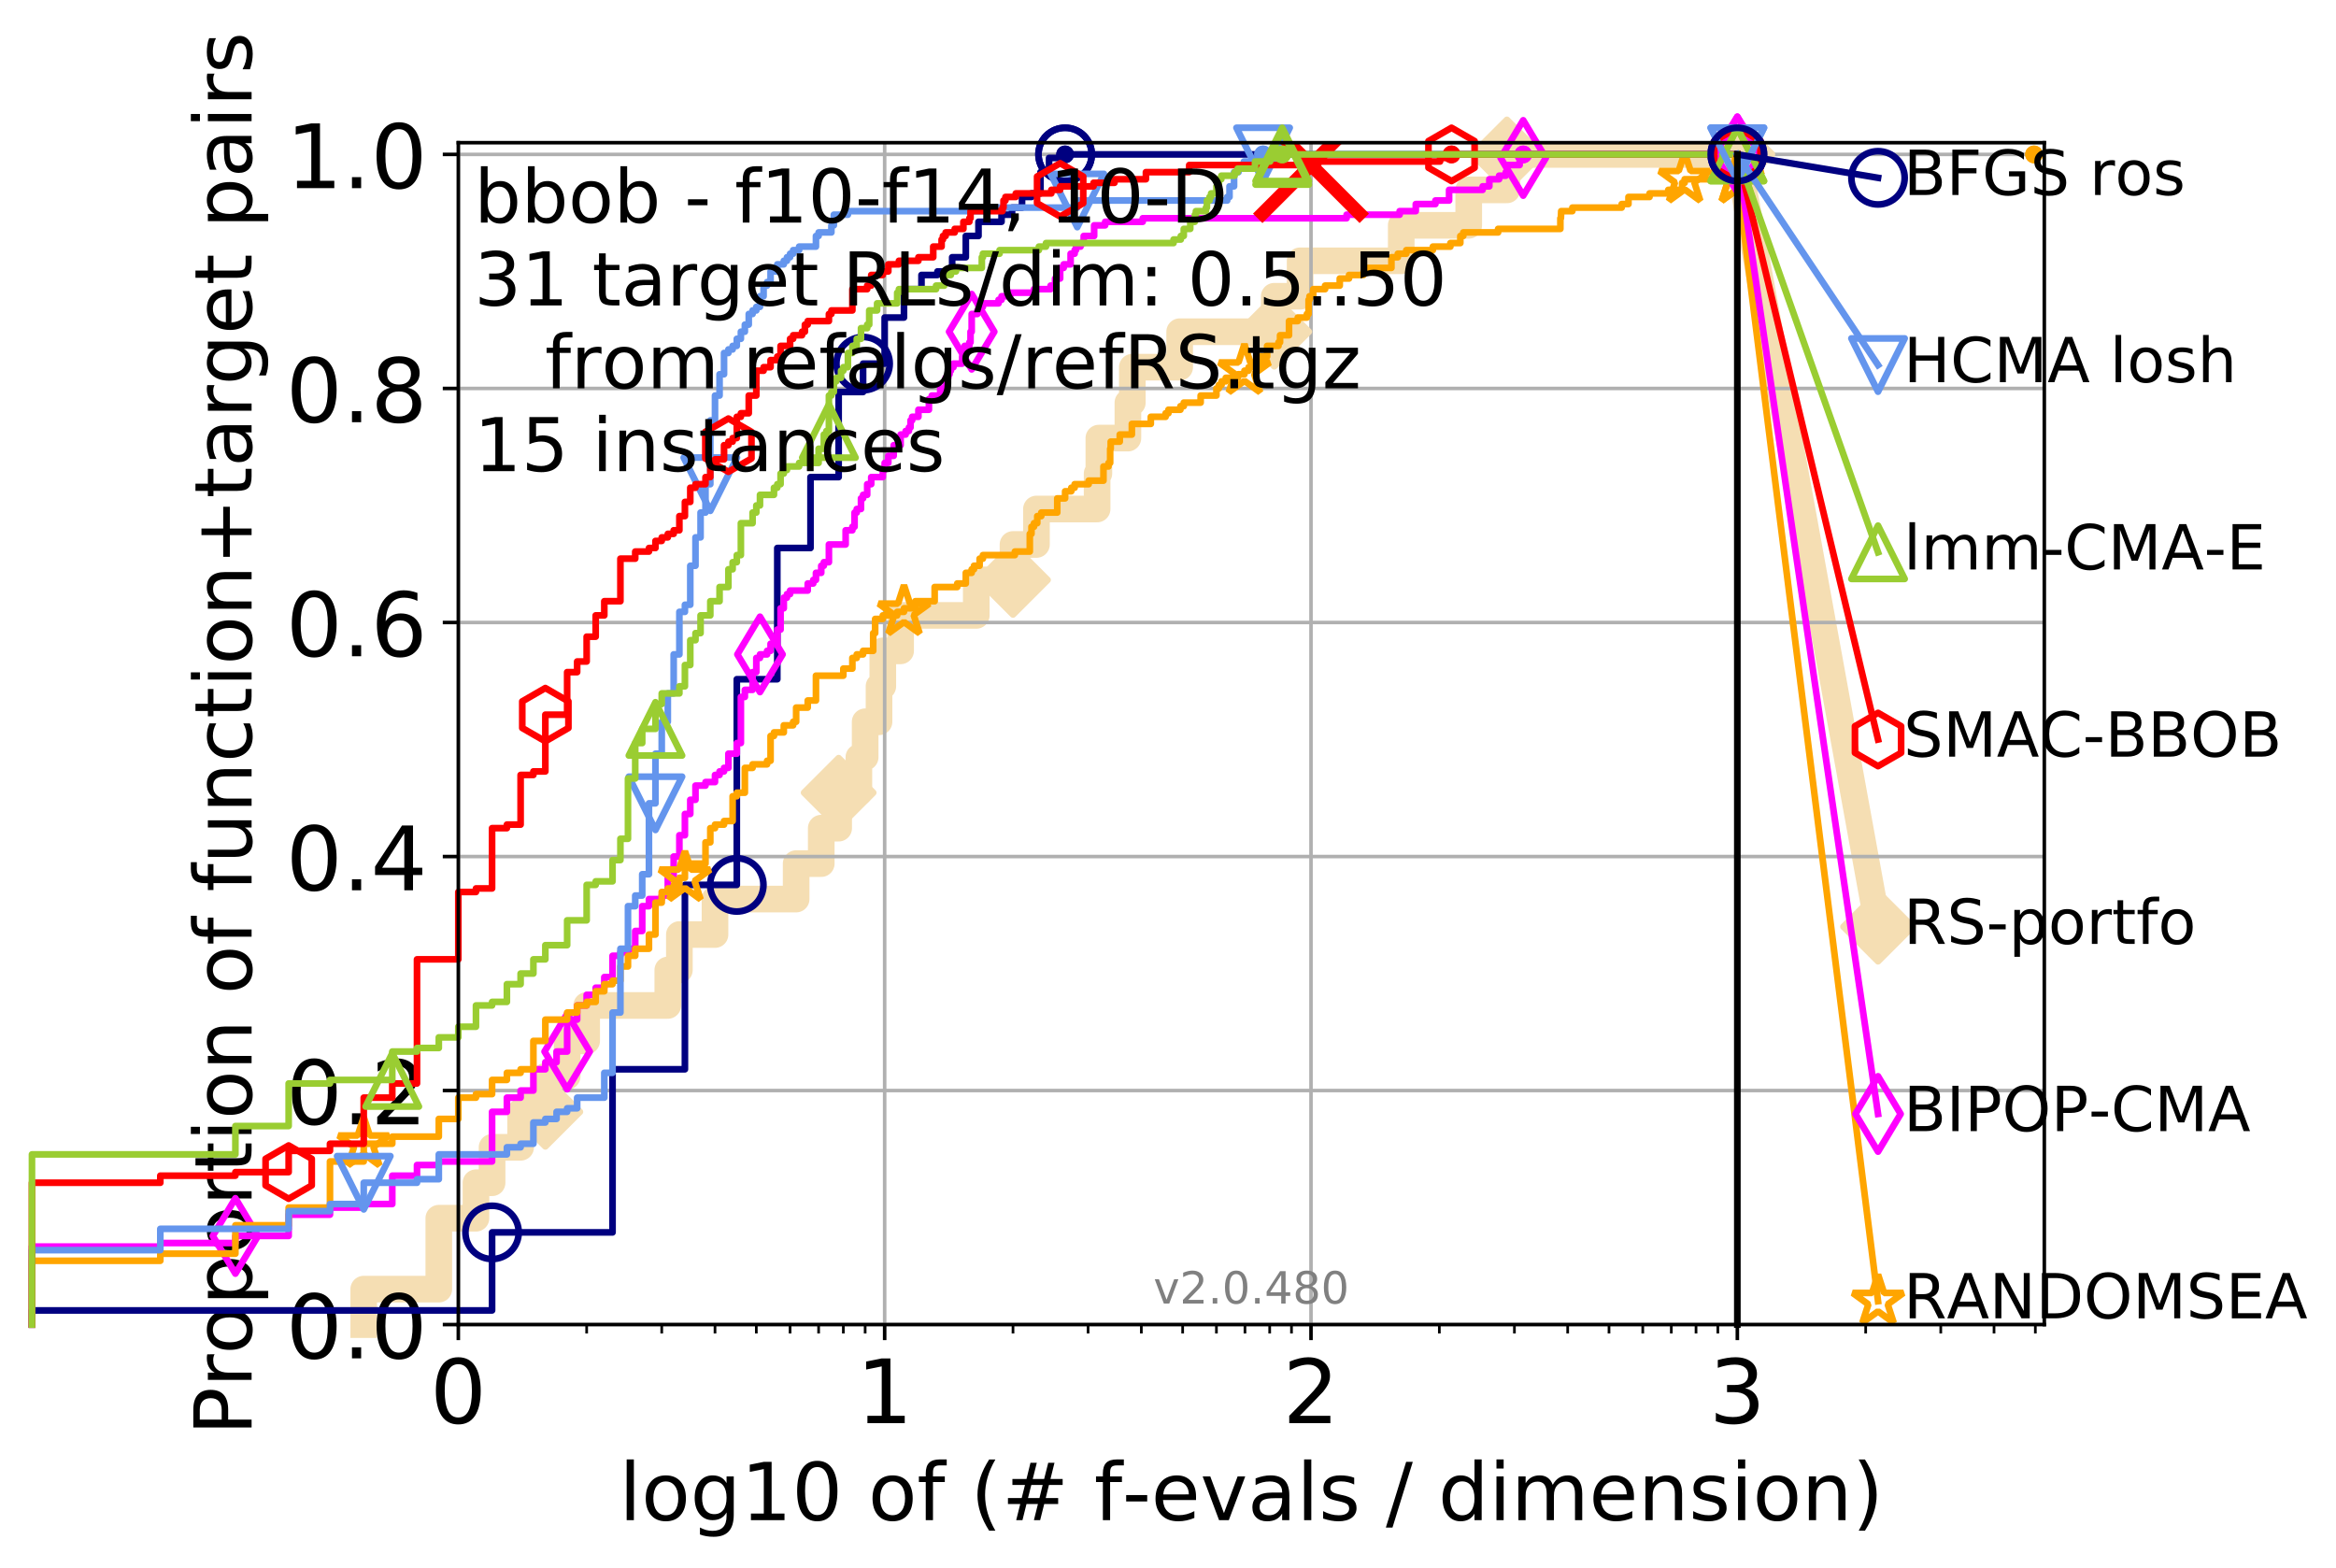 <?xml version="1.0" encoding="utf-8" standalone="no"?>
<!DOCTYPE svg PUBLIC "-//W3C//DTD SVG 1.1//EN"
  "http://www.w3.org/Graphics/SVG/1.1/DTD/svg11.dtd">
<!-- Created with matplotlib (http://matplotlib.org/) -->
<svg height="353pt" version="1.1" viewBox="0 0 526 353" width="526pt" xmlns="http://www.w3.org/2000/svg" xmlns:xlink="http://www.w3.org/1999/xlink">
 <defs>
  <style type="text/css">
*{stroke-linecap:butt;stroke-linejoin:round;}
  </style>
 </defs>
 <g id="figure_1">
  <g id="patch_1">
   <path d="M 0 353.222 
L 526.801 353.222 
L 526.801 0 
L 0 0 
z
" style="fill:#ffffff;"/>
  </g>
  <g id="axes_1">
   <g id="patch_2">
    <path d="M 103.2 298.245 
L 460.32 298.245 
L 460.32 32.133 
L 103.2 32.133 
z
" style="fill:#ffffff;"/>
   </g>
   <g id="line2d_1">
    <path d="M 81.903 298.245 
L 81.903 290.261 
L 98.807 290.261 
L 98.807 274.293 
L 107.174 274.293 
L 107.174 266.309 
L 110.801 266.309 
L 110.801 258.325 
L 117.228 258.325 
L 117.228 250.34 
L 122.796 250.34 
L 122.796 242.356 
L 127.706 242.356 
L 127.706 234.372 
L 132.099 234.372 
L 132.099 226.388 
L 150.371 226.388 
L 150.371 218.404 
L 152.977 218.404 
L 152.977 210.42 
L 160.998 210.42 
L 160.998 202.435 
L 179.27 202.435 
L 179.27 194.451 
L 184.921 194.451 
L 184.921 186.467 
L 188.841 186.467 
L 188.841 178.483 
L 193.394 178.483 
L 193.394 170.499 
L 194.807 170.499 
L 194.807 162.515 
L 197.93 162.515 
L 197.93 154.531 
L 198.781 154.531 
L 198.781 146.546 
L 202.793 146.546 
L 202.793 138.562 
L 219.825 138.562 
L 219.825 130.578 
L 228.099 130.578 
L 228.099 122.594 
L 233.378 122.594 
L 233.378 114.61 
L 247.038 114.61 
L 247.038 106.626 
L 247.433 106.626 
L 247.433 98.641 
L 253.972 98.641 
L 253.972 90.657 
L 254.969 90.657 
L 254.969 82.673 
L 265.629 82.673 
L 265.629 74.689 
L 286.926 74.689 
L 286.926 66.705 
L 292.753 66.705 
L 292.753 58.721 
L 315.519 58.721 
L 315.519 50.736 
L 330.716 50.736 
L 330.716 42.752 
L 339.316 42.752 
L 339.316 34.768 
L 391.2 34.768 
" style="fill:none;stroke:#f5deb3;stroke-linecap:square;stroke-width:6;"/>
   </g>
   <g id="line2d_2"/>
   <g id="line2d_3">
    <path d="M 391.2 34.768 
L 422.88 208.663 
" style="fill:none;stroke:#f5deb3;stroke-linecap:square;stroke-width:6;"/>
    <defs>
     <path d="M -0 7.778 
L 7.778 0 
L 0 -7.778 
L -7.778 -0 
z
" id="m31e9a833da" style="stroke:#f5deb3;stroke-linejoin:miter;stroke-width:1.5;"/>
    </defs>
    <g>
     <use style="fill:#f5deb3;stroke:#f5deb3;stroke-linejoin:miter;stroke-width:1.5;" x="391.2" xlink:href="#m31e9a833da" y="34.768"/>
     <use style="fill:#f5deb3;stroke:#f5deb3;stroke-linejoin:miter;stroke-width:1.5;" x="422.88" xlink:href="#m31e9a833da" y="208.663"/>
    </g>
   </g>
   <g id="matplotlib.axis_1">
    <g id="xtick_1">
     <g id="line2d_4">
      <path clip-path="url(#pbc60cc260f)" d="M 103.2 298.245 
L 103.2 32.133 
" style="fill:none;stroke:#b0b0b0;stroke-linecap:square;stroke-width:0.8;"/>
     </g>
     <g id="line2d_5">
      <defs>
       <path d="M 0 0 
L 0 3.5 
" id="m5e0fbab4cc" style="stroke:#000000;stroke-width:0.8;"/>
      </defs>
      <g>
       <use style="stroke:#000000;stroke-width:0.8;" x="103.2" xlink:href="#m5e0fbab4cc" y="298.245"/>
      </g>
     </g>
     <g id="text_1">
      <!-- 0 -->
      <defs>
       <path d="M 31.781 66.406 
Q 24.172 66.406 20.328 58.906 
Q 16.5 51.422 16.5 36.375 
Q 16.5 21.391 20.328 13.891 
Q 24.172 6.391 31.781 6.391 
Q 39.453 6.391 43.281 13.891 
Q 47.125 21.391 47.125 36.375 
Q 47.125 51.422 43.281 58.906 
Q 39.453 66.406 31.781 66.406 
z
M 31.781 74.219 
Q 44.047 74.219 50.516 64.516 
Q 56.984 54.828 56.984 36.375 
Q 56.984 17.969 50.516 8.266 
Q 44.047 -1.422 31.781 -1.422 
Q 19.531 -1.422 13.062 8.266 
Q 6.594 17.969 6.594 36.375 
Q 6.594 54.828 13.062 64.516 
Q 19.531 74.219 31.781 74.219 
z
" id="DejaVuSans-30"/>
      </defs>
      <g transform="translate(96.838 320.442)scale(0.2 -0.2)">
       <use xlink:href="#DejaVuSans-30"/>
      </g>
     </g>
    </g>
    <g id="xtick_2">
     <g id="line2d_6">
      <path clip-path="url(#pbc60cc260f)" d="M 199.2 298.245 
L 199.2 32.133 
" style="fill:none;stroke:#b0b0b0;stroke-linecap:square;stroke-width:0.8;"/>
     </g>
     <g id="line2d_7">
      <g>
       <use style="stroke:#000000;stroke-width:0.8;" x="199.2" xlink:href="#m5e0fbab4cc" y="298.245"/>
      </g>
     </g>
     <g id="text_2">
      <!-- 1 -->
      <defs>
       <path d="M 12.406 8.297 
L 28.516 8.297 
L 28.516 63.922 
L 10.984 60.406 
L 10.984 69.391 
L 28.422 72.906 
L 38.281 72.906 
L 38.281 8.297 
L 54.391 8.297 
L 54.391 0 
L 12.406 0 
z
" id="DejaVuSans-31"/>
      </defs>
      <g transform="translate(192.838 320.442)scale(0.2 -0.2)">
       <use xlink:href="#DejaVuSans-31"/>
      </g>
     </g>
    </g>
    <g id="xtick_3">
     <g id="line2d_8">
      <path clip-path="url(#pbc60cc260f)" d="M 295.2 298.245 
L 295.2 32.133 
" style="fill:none;stroke:#b0b0b0;stroke-linecap:square;stroke-width:0.8;"/>
     </g>
     <g id="line2d_9">
      <g>
       <use style="stroke:#000000;stroke-width:0.8;" x="295.2" xlink:href="#m5e0fbab4cc" y="298.245"/>
      </g>
     </g>
     <g id="text_3">
      <!-- 2 -->
      <defs>
       <path d="M 19.188 8.297 
L 53.609 8.297 
L 53.609 0 
L 7.328 0 
L 7.328 8.297 
Q 12.938 14.109 22.625 23.891 
Q 32.328 33.688 34.812 36.531 
Q 39.547 41.844 41.422 45.531 
Q 43.312 49.219 43.312 52.781 
Q 43.312 58.594 39.234 62.25 
Q 35.156 65.922 28.609 65.922 
Q 23.969 65.922 18.812 64.312 
Q 13.672 62.703 7.812 59.422 
L 7.812 69.391 
Q 13.766 71.781 18.938 73 
Q 24.125 74.219 28.422 74.219 
Q 39.75 74.219 46.484 68.547 
Q 53.219 62.891 53.219 53.422 
Q 53.219 48.922 51.531 44.891 
Q 49.859 40.875 45.406 35.406 
Q 44.188 33.984 37.641 27.219 
Q 31.109 20.453 19.188 8.297 
z
" id="DejaVuSans-32"/>
      </defs>
      <g transform="translate(288.837 320.442)scale(0.2 -0.2)">
       <use xlink:href="#DejaVuSans-32"/>
      </g>
     </g>
    </g>
    <g id="xtick_4">
     <g id="line2d_10">
      <path clip-path="url(#pbc60cc260f)" d="M 391.2 298.245 
L 391.2 32.133 
" style="fill:none;stroke:#b0b0b0;stroke-linecap:square;stroke-width:0.8;"/>
     </g>
     <g id="line2d_11">
      <g>
       <use style="stroke:#000000;stroke-width:0.8;" x="391.2" xlink:href="#m5e0fbab4cc" y="298.245"/>
      </g>
     </g>
     <g id="text_4">
      <!-- 3 -->
      <defs>
       <path d="M 40.578 39.312 
Q 47.656 37.797 51.625 33 
Q 55.609 28.219 55.609 21.188 
Q 55.609 10.406 48.188 4.484 
Q 40.766 -1.422 27.094 -1.422 
Q 22.516 -1.422 17.656 -0.516 
Q 12.797 0.391 7.625 2.203 
L 7.625 11.719 
Q 11.719 9.328 16.594 8.109 
Q 21.484 6.891 26.812 6.891 
Q 36.078 6.891 40.938 10.547 
Q 45.797 14.203 45.797 21.188 
Q 45.797 27.641 41.281 31.266 
Q 36.766 34.906 28.719 34.906 
L 20.219 34.906 
L 20.219 43.016 
L 29.109 43.016 
Q 36.375 43.016 40.234 45.922 
Q 44.094 48.828 44.094 54.297 
Q 44.094 59.906 40.109 62.906 
Q 36.141 65.922 28.719 65.922 
Q 24.656 65.922 20.016 65.031 
Q 15.375 64.156 9.812 62.312 
L 9.812 71.094 
Q 15.438 72.656 20.344 73.438 
Q 25.25 74.219 29.594 74.219 
Q 40.828 74.219 47.359 69.109 
Q 53.906 64.016 53.906 55.328 
Q 53.906 49.266 50.438 45.094 
Q 46.969 40.922 40.578 39.312 
z
" id="DejaVuSans-33"/>
      </defs>
      <g transform="translate(384.837 320.442)scale(0.2 -0.2)">
       <use xlink:href="#DejaVuSans-33"/>
      </g>
     </g>
    </g>
    <g id="xtick_5">
     <g id="line2d_12">
      <defs>
       <path d="M 0 0 
L 0 2 
" id="me471340d3d" style="stroke:#000000;stroke-width:0.6;"/>
      </defs>
      <g>
       <use style="stroke:#000000;stroke-width:0.6;" x="132.099" xlink:href="#me471340d3d" y="298.245"/>
      </g>
     </g>
    </g>
    <g id="xtick_6">
     <g id="line2d_13">
      <g>
       <use style="stroke:#000000;stroke-width:0.6;" x="149.004" xlink:href="#me471340d3d" y="298.245"/>
      </g>
     </g>
    </g>
    <g id="xtick_7">
     <g id="line2d_14">
      <g>
       <use style="stroke:#000000;stroke-width:0.6;" x="160.998" xlink:href="#me471340d3d" y="298.245"/>
      </g>
     </g>
    </g>
    <g id="xtick_8">
     <g id="line2d_15">
      <g>
       <use style="stroke:#000000;stroke-width:0.6;" x="170.301" xlink:href="#me471340d3d" y="298.245"/>
      </g>
     </g>
    </g>
    <g id="xtick_9">
     <g id="line2d_16">
      <g>
       <use style="stroke:#000000;stroke-width:0.6;" x="177.903" xlink:href="#me471340d3d" y="298.245"/>
      </g>
     </g>
    </g>
    <g id="xtick_10">
     <g id="line2d_17">
      <g>
       <use style="stroke:#000000;stroke-width:0.6;" x="184.329" xlink:href="#me471340d3d" y="298.245"/>
      </g>
     </g>
    </g>
    <g id="xtick_11">
     <g id="line2d_18">
      <g>
       <use style="stroke:#000000;stroke-width:0.6;" x="189.897" xlink:href="#me471340d3d" y="298.245"/>
      </g>
     </g>
    </g>
    <g id="xtick_12">
     <g id="line2d_19">
      <g>
       <use style="stroke:#000000;stroke-width:0.6;" x="194.807" xlink:href="#me471340d3d" y="298.245"/>
      </g>
     </g>
    </g>
    <g id="xtick_13">
     <g id="line2d_20">
      <g>
       <use style="stroke:#000000;stroke-width:0.6;" x="228.099" xlink:href="#me471340d3d" y="298.245"/>
      </g>
     </g>
    </g>
    <g id="xtick_14">
     <g id="line2d_21">
      <g>
       <use style="stroke:#000000;stroke-width:0.6;" x="245.004" xlink:href="#me471340d3d" y="298.245"/>
      </g>
     </g>
    </g>
    <g id="xtick_15">
     <g id="line2d_22">
      <g>
       <use style="stroke:#000000;stroke-width:0.6;" x="256.998" xlink:href="#me471340d3d" y="298.245"/>
      </g>
     </g>
    </g>
    <g id="xtick_16">
     <g id="line2d_23">
      <g>
       <use style="stroke:#000000;stroke-width:0.6;" x="266.301" xlink:href="#me471340d3d" y="298.245"/>
      </g>
     </g>
    </g>
    <g id="xtick_17">
     <g id="line2d_24">
      <g>
       <use style="stroke:#000000;stroke-width:0.6;" x="273.903" xlink:href="#me471340d3d" y="298.245"/>
      </g>
     </g>
    </g>
    <g id="xtick_18">
     <g id="line2d_25">
      <g>
       <use style="stroke:#000000;stroke-width:0.6;" x="280.329" xlink:href="#me471340d3d" y="298.245"/>
      </g>
     </g>
    </g>
    <g id="xtick_19">
     <g id="line2d_26">
      <g>
       <use style="stroke:#000000;stroke-width:0.6;" x="285.897" xlink:href="#me471340d3d" y="298.245"/>
      </g>
     </g>
    </g>
    <g id="xtick_20">
     <g id="line2d_27">
      <g>
       <use style="stroke:#000000;stroke-width:0.6;" x="290.807" xlink:href="#me471340d3d" y="298.245"/>
      </g>
     </g>
    </g>
    <g id="xtick_21">
     <g id="line2d_28">
      <g>
       <use style="stroke:#000000;stroke-width:0.6;" x="324.099" xlink:href="#me471340d3d" y="298.245"/>
      </g>
     </g>
    </g>
    <g id="xtick_22">
     <g id="line2d_29">
      <g>
       <use style="stroke:#000000;stroke-width:0.6;" x="341.004" xlink:href="#me471340d3d" y="298.245"/>
      </g>
     </g>
    </g>
    <g id="xtick_23">
     <g id="line2d_30">
      <g>
       <use style="stroke:#000000;stroke-width:0.6;" x="352.998" xlink:href="#me471340d3d" y="298.245"/>
      </g>
     </g>
    </g>
    <g id="xtick_24">
     <g id="line2d_31">
      <g>
       <use style="stroke:#000000;stroke-width:0.6;" x="362.301" xlink:href="#me471340d3d" y="298.245"/>
      </g>
     </g>
    </g>
    <g id="xtick_25">
     <g id="line2d_32">
      <g>
       <use style="stroke:#000000;stroke-width:0.6;" x="369.903" xlink:href="#me471340d3d" y="298.245"/>
      </g>
     </g>
    </g>
    <g id="xtick_26">
     <g id="line2d_33">
      <g>
       <use style="stroke:#000000;stroke-width:0.6;" x="376.329" xlink:href="#me471340d3d" y="298.245"/>
      </g>
     </g>
    </g>
    <g id="xtick_27">
     <g id="line2d_34">
      <g>
       <use style="stroke:#000000;stroke-width:0.6;" x="381.897" xlink:href="#me471340d3d" y="298.245"/>
      </g>
     </g>
    </g>
    <g id="xtick_28">
     <g id="line2d_35">
      <g>
       <use style="stroke:#000000;stroke-width:0.6;" x="386.807" xlink:href="#me471340d3d" y="298.245"/>
      </g>
     </g>
    </g>
    <g id="xtick_29">
     <g id="line2d_36">
      <g>
       <use style="stroke:#000000;stroke-width:0.6;" x="420.099" xlink:href="#me471340d3d" y="298.245"/>
      </g>
     </g>
    </g>
    <g id="xtick_30">
     <g id="line2d_37">
      <g>
       <use style="stroke:#000000;stroke-width:0.6;" x="437.004" xlink:href="#me471340d3d" y="298.245"/>
      </g>
     </g>
    </g>
    <g id="xtick_31">
     <g id="line2d_38">
      <g>
       <use style="stroke:#000000;stroke-width:0.6;" x="448.998" xlink:href="#me471340d3d" y="298.245"/>
      </g>
     </g>
    </g>
    <g id="xtick_32">
     <g id="line2d_39">
      <g>
       <use style="stroke:#000000;stroke-width:0.6;" x="458.301" xlink:href="#me471340d3d" y="298.245"/>
      </g>
     </g>
    </g>
    <g id="text_5">
     <!-- log10 of (# f-evals / dimension) -->
     <defs>
      <path d="M 9.422 75.984 
L 18.406 75.984 
L 18.406 0 
L 9.422 0 
z
" id="DejaVuSans-6c"/>
      <path d="M 30.609 48.391 
Q 23.391 48.391 19.188 42.75 
Q 14.984 37.109 14.984 27.297 
Q 14.984 17.484 19.156 11.844 
Q 23.344 6.203 30.609 6.203 
Q 37.797 6.203 41.984 11.859 
Q 46.188 17.531 46.188 27.297 
Q 46.188 37.016 41.984 42.703 
Q 37.797 48.391 30.609 48.391 
z
M 30.609 56 
Q 42.328 56 49.016 48.375 
Q 55.719 40.766 55.719 27.297 
Q 55.719 13.875 49.016 6.219 
Q 42.328 -1.422 30.609 -1.422 
Q 18.844 -1.422 12.172 6.219 
Q 5.516 13.875 5.516 27.297 
Q 5.516 40.766 12.172 48.375 
Q 18.844 56 30.609 56 
z
" id="DejaVuSans-6f"/>
      <path d="M 45.406 27.984 
Q 45.406 37.75 41.375 43.109 
Q 37.359 48.484 30.078 48.484 
Q 22.859 48.484 18.828 43.109 
Q 14.797 37.75 14.797 27.984 
Q 14.797 18.266 18.828 12.891 
Q 22.859 7.516 30.078 7.516 
Q 37.359 7.516 41.375 12.891 
Q 45.406 18.266 45.406 27.984 
z
M 54.391 6.781 
Q 54.391 -7.172 48.188 -13.984 
Q 42 -20.797 29.203 -20.797 
Q 24.469 -20.797 20.266 -20.094 
Q 16.062 -19.391 12.109 -17.922 
L 12.109 -9.188 
Q 16.062 -11.328 19.922 -12.344 
Q 23.781 -13.375 27.781 -13.375 
Q 36.625 -13.375 41.016 -8.766 
Q 45.406 -4.156 45.406 5.172 
L 45.406 9.625 
Q 42.625 4.781 38.281 2.391 
Q 33.938 0 27.875 0 
Q 17.828 0 11.672 7.656 
Q 5.516 15.328 5.516 27.984 
Q 5.516 40.672 11.672 48.328 
Q 17.828 56 27.875 56 
Q 33.938 56 38.281 53.609 
Q 42.625 51.219 45.406 46.391 
L 45.406 54.688 
L 54.391 54.688 
z
" id="DejaVuSans-67"/>
      <path id="DejaVuSans-20"/>
      <path d="M 37.109 75.984 
L 37.109 68.5 
L 28.516 68.5 
Q 23.688 68.5 21.797 66.547 
Q 19.922 64.594 19.922 59.516 
L 19.922 54.688 
L 34.719 54.688 
L 34.719 47.703 
L 19.922 47.703 
L 19.922 0 
L 10.891 0 
L 10.891 47.703 
L 2.297 47.703 
L 2.297 54.688 
L 10.891 54.688 
L 10.891 58.5 
Q 10.891 67.625 15.141 71.797 
Q 19.391 75.984 28.609 75.984 
z
" id="DejaVuSans-66"/>
      <path d="M 31 75.875 
Q 24.469 64.656 21.281 53.656 
Q 18.109 42.672 18.109 31.391 
Q 18.109 20.125 21.312 9.062 
Q 24.516 -2 31 -13.188 
L 23.188 -13.188 
Q 15.875 -1.703 12.234 9.375 
Q 8.594 20.453 8.594 31.391 
Q 8.594 42.281 12.203 53.312 
Q 15.828 64.359 23.188 75.875 
z
" id="DejaVuSans-28"/>
      <path d="M 51.125 44 
L 36.922 44 
L 32.812 27.688 
L 47.125 27.688 
z
M 43.797 71.781 
L 38.719 51.516 
L 52.984 51.516 
L 58.109 71.781 
L 65.922 71.781 
L 60.891 51.516 
L 76.125 51.516 
L 76.125 44 
L 58.984 44 
L 54.984 27.688 
L 70.516 27.688 
L 70.516 20.219 
L 53.078 20.219 
L 48 0 
L 40.188 0 
L 45.219 20.219 
L 30.906 20.219 
L 25.875 0 
L 18.016 0 
L 23.094 20.219 
L 7.719 20.219 
L 7.719 27.688 
L 24.906 27.688 
L 29 44 
L 13.281 44 
L 13.281 51.516 
L 30.906 51.516 
L 35.891 71.781 
z
" id="DejaVuSans-23"/>
      <path d="M 4.891 31.391 
L 31.203 31.391 
L 31.203 23.391 
L 4.891 23.391 
z
" id="DejaVuSans-2d"/>
      <path d="M 56.203 29.594 
L 56.203 25.203 
L 14.891 25.203 
Q 15.484 15.922 20.484 11.062 
Q 25.484 6.203 34.422 6.203 
Q 39.594 6.203 44.453 7.469 
Q 49.312 8.734 54.109 11.281 
L 54.109 2.781 
Q 49.266 0.734 44.188 -0.344 
Q 39.109 -1.422 33.891 -1.422 
Q 20.797 -1.422 13.156 6.188 
Q 5.516 13.812 5.516 26.812 
Q 5.516 40.234 12.766 48.109 
Q 20.016 56 32.328 56 
Q 43.359 56 49.781 48.891 
Q 56.203 41.797 56.203 29.594 
z
M 47.219 32.234 
Q 47.125 39.594 43.094 43.984 
Q 39.062 48.391 32.422 48.391 
Q 24.906 48.391 20.391 44.141 
Q 15.875 39.891 15.188 32.172 
z
" id="DejaVuSans-65"/>
      <path d="M 2.984 54.688 
L 12.5 54.688 
L 29.594 8.797 
L 46.688 54.688 
L 56.203 54.688 
L 35.688 0 
L 23.484 0 
z
" id="DejaVuSans-76"/>
      <path d="M 34.281 27.484 
Q 23.391 27.484 19.188 25 
Q 14.984 22.516 14.984 16.5 
Q 14.984 11.719 18.141 8.906 
Q 21.297 6.109 26.703 6.109 
Q 34.188 6.109 38.703 11.406 
Q 43.219 16.703 43.219 25.484 
L 43.219 27.484 
z
M 52.203 31.203 
L 52.203 0 
L 43.219 0 
L 43.219 8.297 
Q 40.141 3.328 35.547 0.953 
Q 30.953 -1.422 24.312 -1.422 
Q 15.922 -1.422 10.953 3.297 
Q 6 8.016 6 15.922 
Q 6 25.141 12.172 29.828 
Q 18.359 34.516 30.609 34.516 
L 43.219 34.516 
L 43.219 35.406 
Q 43.219 41.609 39.141 45 
Q 35.062 48.391 27.688 48.391 
Q 23 48.391 18.547 47.266 
Q 14.109 46.141 10.016 43.891 
L 10.016 52.203 
Q 14.938 54.109 19.578 55.047 
Q 24.219 56 28.609 56 
Q 40.484 56 46.344 49.844 
Q 52.203 43.703 52.203 31.203 
z
" id="DejaVuSans-61"/>
      <path d="M 44.281 53.078 
L 44.281 44.578 
Q 40.484 46.531 36.375 47.5 
Q 32.281 48.484 27.875 48.484 
Q 21.188 48.484 17.844 46.438 
Q 14.5 44.391 14.5 40.281 
Q 14.5 37.156 16.891 35.375 
Q 19.281 33.594 26.516 31.984 
L 29.594 31.297 
Q 39.156 29.25 43.188 25.516 
Q 47.219 21.781 47.219 15.094 
Q 47.219 7.469 41.188 3.016 
Q 35.156 -1.422 24.609 -1.422 
Q 20.219 -1.422 15.453 -0.562 
Q 10.688 0.297 5.422 2 
L 5.422 11.281 
Q 10.406 8.688 15.234 7.391 
Q 20.062 6.109 24.812 6.109 
Q 31.156 6.109 34.562 8.281 
Q 37.984 10.453 37.984 14.406 
Q 37.984 18.062 35.516 20.016 
Q 33.062 21.969 24.703 23.781 
L 21.578 24.516 
Q 13.234 26.266 9.516 29.906 
Q 5.812 33.547 5.812 39.891 
Q 5.812 47.609 11.281 51.797 
Q 16.75 56 26.812 56 
Q 31.781 56 36.172 55.266 
Q 40.578 54.547 44.281 53.078 
z
" id="DejaVuSans-73"/>
      <path d="M 25.391 72.906 
L 33.688 72.906 
L 8.297 -9.281 
L 0 -9.281 
z
" id="DejaVuSans-2f"/>
      <path d="M 45.406 46.391 
L 45.406 75.984 
L 54.391 75.984 
L 54.391 0 
L 45.406 0 
L 45.406 8.203 
Q 42.578 3.328 38.25 0.953 
Q 33.938 -1.422 27.875 -1.422 
Q 17.969 -1.422 11.734 6.484 
Q 5.516 14.406 5.516 27.297 
Q 5.516 40.188 11.734 48.094 
Q 17.969 56 27.875 56 
Q 33.938 56 38.25 53.625 
Q 42.578 51.266 45.406 46.391 
z
M 14.797 27.297 
Q 14.797 17.391 18.875 11.75 
Q 22.953 6.109 30.078 6.109 
Q 37.203 6.109 41.297 11.75 
Q 45.406 17.391 45.406 27.297 
Q 45.406 37.203 41.297 42.844 
Q 37.203 48.484 30.078 48.484 
Q 22.953 48.484 18.875 42.844 
Q 14.797 37.203 14.797 27.297 
z
" id="DejaVuSans-64"/>
      <path d="M 9.422 54.688 
L 18.406 54.688 
L 18.406 0 
L 9.422 0 
z
M 9.422 75.984 
L 18.406 75.984 
L 18.406 64.594 
L 9.422 64.594 
z
" id="DejaVuSans-69"/>
      <path d="M 52 44.188 
Q 55.375 50.25 60.062 53.125 
Q 64.75 56 71.094 56 
Q 79.641 56 84.281 50.016 
Q 88.922 44.047 88.922 33.016 
L 88.922 0 
L 79.891 0 
L 79.891 32.719 
Q 79.891 40.578 77.094 44.375 
Q 74.312 48.188 68.609 48.188 
Q 61.625 48.188 57.562 43.547 
Q 53.516 38.922 53.516 30.906 
L 53.516 0 
L 44.484 0 
L 44.484 32.719 
Q 44.484 40.625 41.703 44.406 
Q 38.922 48.188 33.109 48.188 
Q 26.219 48.188 22.156 43.531 
Q 18.109 38.875 18.109 30.906 
L 18.109 0 
L 9.078 0 
L 9.078 54.688 
L 18.109 54.688 
L 18.109 46.188 
Q 21.188 51.219 25.484 53.609 
Q 29.781 56 35.688 56 
Q 41.656 56 45.828 52.969 
Q 50 49.953 52 44.188 
z
" id="DejaVuSans-6d"/>
      <path d="M 54.891 33.016 
L 54.891 0 
L 45.906 0 
L 45.906 32.719 
Q 45.906 40.484 42.875 44.328 
Q 39.844 48.188 33.797 48.188 
Q 26.516 48.188 22.312 43.547 
Q 18.109 38.922 18.109 30.906 
L 18.109 0 
L 9.078 0 
L 9.078 54.688 
L 18.109 54.688 
L 18.109 46.188 
Q 21.344 51.125 25.703 53.562 
Q 30.078 56 35.797 56 
Q 45.219 56 50.047 50.172 
Q 54.891 44.344 54.891 33.016 
z
" id="DejaVuSans-6e"/>
      <path d="M 8.016 75.875 
L 15.828 75.875 
Q 23.141 64.359 26.781 53.312 
Q 30.422 42.281 30.422 31.391 
Q 30.422 20.453 26.781 9.375 
Q 23.141 -1.703 15.828 -13.188 
L 8.016 -13.188 
Q 14.5 -2 17.703 9.062 
Q 20.906 20.125 20.906 31.391 
Q 20.906 42.672 17.703 53.656 
Q 14.5 64.656 8.016 75.875 
z
" id="DejaVuSans-29"/>
     </defs>
     <g transform="translate(139.415 342.279)scale(0.18 -0.18)">
      <use xlink:href="#DejaVuSans-6c"/>
      <use x="27.783" xlink:href="#DejaVuSans-6f"/>
      <use x="88.965" xlink:href="#DejaVuSans-67"/>
      <use x="152.441" xlink:href="#DejaVuSans-31"/>
      <use x="216.064" xlink:href="#DejaVuSans-30"/>
      <use x="279.688" xlink:href="#DejaVuSans-20"/>
      <use x="311.475" xlink:href="#DejaVuSans-6f"/>
      <use x="372.656" xlink:href="#DejaVuSans-66"/>
      <use x="407.861" xlink:href="#DejaVuSans-20"/>
      <use x="439.648" xlink:href="#DejaVuSans-28"/>
      <use x="478.662" xlink:href="#DejaVuSans-23"/>
      <use x="562.451" xlink:href="#DejaVuSans-20"/>
      <use x="594.238" xlink:href="#DejaVuSans-66"/>
      <use x="629.365" xlink:href="#DejaVuSans-2d"/>
      <use x="665.449" xlink:href="#DejaVuSans-65"/>
      <use x="726.973" xlink:href="#DejaVuSans-76"/>
      <use x="786.152" xlink:href="#DejaVuSans-61"/>
      <use x="847.432" xlink:href="#DejaVuSans-6c"/>
      <use x="875.215" xlink:href="#DejaVuSans-73"/>
      <use x="927.314" xlink:href="#DejaVuSans-20"/>
      <use x="959.102" xlink:href="#DejaVuSans-2f"/>
      <use x="992.793" xlink:href="#DejaVuSans-20"/>
      <use x="1024.58" xlink:href="#DejaVuSans-64"/>
      <use x="1088.057" xlink:href="#DejaVuSans-69"/>
      <use x="1115.84" xlink:href="#DejaVuSans-6d"/>
      <use x="1213.252" xlink:href="#DejaVuSans-65"/>
      <use x="1274.775" xlink:href="#DejaVuSans-6e"/>
      <use x="1338.154" xlink:href="#DejaVuSans-73"/>
      <use x="1390.254" xlink:href="#DejaVuSans-69"/>
      <use x="1418.037" xlink:href="#DejaVuSans-6f"/>
      <use x="1479.219" xlink:href="#DejaVuSans-6e"/>
      <use x="1542.598" xlink:href="#DejaVuSans-29"/>
     </g>
    </g>
   </g>
   <g id="matplotlib.axis_2">
    <g id="ytick_1">
     <g id="line2d_40">
      <path clip-path="url(#pbc60cc260f)" d="M 103.2 298.245 
L 460.32 298.245 
" style="fill:none;stroke:#b0b0b0;stroke-linecap:square;stroke-width:0.8;"/>
     </g>
     <g id="line2d_41">
      <defs>
       <path d="M 0 0 
L -3.5 0 
" id="md1da05a194" style="stroke:#000000;stroke-width:0.8;"/>
      </defs>
      <g>
       <use style="stroke:#000000;stroke-width:0.8;" x="103.2" xlink:href="#md1da05a194" y="298.245"/>
      </g>
     </g>
     <g id="text_6">
      <!-- 0.0 -->
      <defs>
       <path d="M 10.688 12.406 
L 21 12.406 
L 21 0 
L 10.688 0 
z
" id="DejaVuSans-2e"/>
      </defs>
      <g transform="translate(64.394 305.844)scale(0.2 -0.2)">
       <use xlink:href="#DejaVuSans-30"/>
       <use x="63.623" xlink:href="#DejaVuSans-2e"/>
       <use x="95.41" xlink:href="#DejaVuSans-30"/>
      </g>
     </g>
    </g>
    <g id="ytick_2">
     <g id="line2d_42">
      <path clip-path="url(#pbc60cc260f)" d="M 103.2 245.55 
L 460.32 245.55 
" style="fill:none;stroke:#b0b0b0;stroke-linecap:square;stroke-width:0.8;"/>
     </g>
     <g id="line2d_43">
      <g>
       <use style="stroke:#000000;stroke-width:0.8;" x="103.2" xlink:href="#md1da05a194" y="245.55"/>
      </g>
     </g>
     <g id="text_7">
      <!-- 0.2 -->
      <g transform="translate(64.394 253.148)scale(0.2 -0.2)">
       <use xlink:href="#DejaVuSans-30"/>
       <use x="63.623" xlink:href="#DejaVuSans-2e"/>
       <use x="95.41" xlink:href="#DejaVuSans-32"/>
      </g>
     </g>
    </g>
    <g id="ytick_3">
     <g id="line2d_44">
      <path clip-path="url(#pbc60cc260f)" d="M 103.2 192.854 
L 460.32 192.854 
" style="fill:none;stroke:#b0b0b0;stroke-linecap:square;stroke-width:0.8;"/>
     </g>
     <g id="line2d_45">
      <g>
       <use style="stroke:#000000;stroke-width:0.8;" x="103.2" xlink:href="#md1da05a194" y="192.854"/>
      </g>
     </g>
     <g id="text_8">
      <!-- 0.4 -->
      <defs>
       <path d="M 37.797 64.312 
L 12.891 25.391 
L 37.797 25.391 
z
M 35.203 72.906 
L 47.609 72.906 
L 47.609 25.391 
L 58.016 25.391 
L 58.016 17.188 
L 47.609 17.188 
L 47.609 0 
L 37.797 0 
L 37.797 17.188 
L 4.891 17.188 
L 4.891 26.703 
z
" id="DejaVuSans-34"/>
      </defs>
      <g transform="translate(64.394 200.453)scale(0.2 -0.2)">
       <use xlink:href="#DejaVuSans-30"/>
       <use x="63.623" xlink:href="#DejaVuSans-2e"/>
       <use x="95.41" xlink:href="#DejaVuSans-34"/>
      </g>
     </g>
    </g>
    <g id="ytick_4">
     <g id="line2d_46">
      <path clip-path="url(#pbc60cc260f)" d="M 103.2 140.159 
L 460.32 140.159 
" style="fill:none;stroke:#b0b0b0;stroke-linecap:square;stroke-width:0.8;"/>
     </g>
     <g id="line2d_47">
      <g>
       <use style="stroke:#000000;stroke-width:0.8;" x="103.2" xlink:href="#md1da05a194" y="140.159"/>
      </g>
     </g>
     <g id="text_9">
      <!-- 0.6 -->
      <defs>
       <path d="M 33.016 40.375 
Q 26.375 40.375 22.484 35.828 
Q 18.609 31.297 18.609 23.391 
Q 18.609 15.531 22.484 10.953 
Q 26.375 6.391 33.016 6.391 
Q 39.656 6.391 43.531 10.953 
Q 47.406 15.531 47.406 23.391 
Q 47.406 31.297 43.531 35.828 
Q 39.656 40.375 33.016 40.375 
z
M 52.594 71.297 
L 52.594 62.312 
Q 48.875 64.062 45.094 64.984 
Q 41.312 65.922 37.594 65.922 
Q 27.828 65.922 22.672 59.328 
Q 17.531 52.734 16.797 39.406 
Q 19.672 43.656 24.016 45.922 
Q 28.375 48.188 33.594 48.188 
Q 44.578 48.188 50.953 41.516 
Q 57.328 34.859 57.328 23.391 
Q 57.328 12.156 50.688 5.359 
Q 44.047 -1.422 33.016 -1.422 
Q 20.359 -1.422 13.672 8.266 
Q 6.984 17.969 6.984 36.375 
Q 6.984 53.656 15.188 63.938 
Q 23.391 74.219 37.203 74.219 
Q 40.922 74.219 44.703 73.484 
Q 48.484 72.75 52.594 71.297 
z
" id="DejaVuSans-36"/>
      </defs>
      <g transform="translate(64.394 147.757)scale(0.2 -0.2)">
       <use xlink:href="#DejaVuSans-30"/>
       <use x="63.623" xlink:href="#DejaVuSans-2e"/>
       <use x="95.41" xlink:href="#DejaVuSans-36"/>
      </g>
     </g>
    </g>
    <g id="ytick_5">
     <g id="line2d_48">
      <path clip-path="url(#pbc60cc260f)" d="M 103.2 87.464 
L 460.32 87.464 
" style="fill:none;stroke:#b0b0b0;stroke-linecap:square;stroke-width:0.8;"/>
     </g>
     <g id="line2d_49">
      <g>
       <use style="stroke:#000000;stroke-width:0.8;" x="103.2" xlink:href="#md1da05a194" y="87.464"/>
      </g>
     </g>
     <g id="text_10">
      <!-- 0.8 -->
      <defs>
       <path d="M 31.781 34.625 
Q 24.75 34.625 20.719 30.859 
Q 16.703 27.094 16.703 20.516 
Q 16.703 13.922 20.719 10.156 
Q 24.75 6.391 31.781 6.391 
Q 38.812 6.391 42.859 10.172 
Q 46.922 13.969 46.922 20.516 
Q 46.922 27.094 42.891 30.859 
Q 38.875 34.625 31.781 34.625 
z
M 21.922 38.812 
Q 15.578 40.375 12.031 44.719 
Q 8.5 49.078 8.5 55.328 
Q 8.5 64.062 14.719 69.141 
Q 20.953 74.219 31.781 74.219 
Q 42.672 74.219 48.875 69.141 
Q 55.078 64.062 55.078 55.328 
Q 55.078 49.078 51.531 44.719 
Q 48 40.375 41.703 38.812 
Q 48.828 37.156 52.797 32.312 
Q 56.781 27.484 56.781 20.516 
Q 56.781 9.906 50.312 4.234 
Q 43.844 -1.422 31.781 -1.422 
Q 19.734 -1.422 13.25 4.234 
Q 6.781 9.906 6.781 20.516 
Q 6.781 27.484 10.781 32.312 
Q 14.797 37.156 21.922 38.812 
z
M 18.312 54.391 
Q 18.312 48.734 21.844 45.562 
Q 25.391 42.391 31.781 42.391 
Q 38.141 42.391 41.719 45.562 
Q 45.312 48.734 45.312 54.391 
Q 45.312 60.062 41.719 63.234 
Q 38.141 66.406 31.781 66.406 
Q 25.391 66.406 21.844 63.234 
Q 18.312 60.062 18.312 54.391 
z
" id="DejaVuSans-38"/>
      </defs>
      <g transform="translate(64.394 95.062)scale(0.2 -0.2)">
       <use xlink:href="#DejaVuSans-30"/>
       <use x="63.623" xlink:href="#DejaVuSans-2e"/>
       <use x="95.41" xlink:href="#DejaVuSans-38"/>
      </g>
     </g>
    </g>
    <g id="ytick_6">
     <g id="line2d_50">
      <path clip-path="url(#pbc60cc260f)" d="M 103.2 34.768 
L 460.32 34.768 
" style="fill:none;stroke:#b0b0b0;stroke-linecap:square;stroke-width:0.8;"/>
     </g>
     <g id="line2d_51">
      <g>
       <use style="stroke:#000000;stroke-width:0.8;" x="103.2" xlink:href="#md1da05a194" y="34.768"/>
      </g>
     </g>
     <g id="text_11">
      <!-- 1.0 -->
      <g transform="translate(64.394 42.367)scale(0.2 -0.2)">
       <use xlink:href="#DejaVuSans-31"/>
       <use x="63.623" xlink:href="#DejaVuSans-2e"/>
       <use x="95.41" xlink:href="#DejaVuSans-30"/>
      </g>
     </g>
    </g>
    <g id="text_12">
     <!-- Proportion of function+target pairs -->
     <defs>
      <path d="M 19.672 64.797 
L 19.672 37.406 
L 32.078 37.406 
Q 38.969 37.406 42.719 40.969 
Q 46.484 44.531 46.484 51.125 
Q 46.484 57.672 42.719 61.234 
Q 38.969 64.797 32.078 64.797 
z
M 9.812 72.906 
L 32.078 72.906 
Q 44.344 72.906 50.609 67.359 
Q 56.891 61.812 56.891 51.125 
Q 56.891 40.328 50.609 34.812 
Q 44.344 29.297 32.078 29.297 
L 19.672 29.297 
L 19.672 0 
L 9.812 0 
z
" id="DejaVuSans-50"/>
      <path d="M 41.109 46.297 
Q 39.594 47.172 37.812 47.578 
Q 36.031 48 33.891 48 
Q 26.266 48 22.188 43.047 
Q 18.109 38.094 18.109 28.812 
L 18.109 0 
L 9.078 0 
L 9.078 54.688 
L 18.109 54.688 
L 18.109 46.188 
Q 20.953 51.172 25.484 53.578 
Q 30.031 56 36.531 56 
Q 37.453 56 38.578 55.875 
Q 39.703 55.766 41.062 55.516 
z
" id="DejaVuSans-72"/>
      <path d="M 18.109 8.203 
L 18.109 -20.797 
L 9.078 -20.797 
L 9.078 54.688 
L 18.109 54.688 
L 18.109 46.391 
Q 20.953 51.266 25.266 53.625 
Q 29.594 56 35.594 56 
Q 45.562 56 51.781 48.094 
Q 58.016 40.188 58.016 27.297 
Q 58.016 14.406 51.781 6.484 
Q 45.562 -1.422 35.594 -1.422 
Q 29.594 -1.422 25.266 0.953 
Q 20.953 3.328 18.109 8.203 
z
M 48.688 27.297 
Q 48.688 37.203 44.609 42.844 
Q 40.531 48.484 33.406 48.484 
Q 26.266 48.484 22.188 42.844 
Q 18.109 37.203 18.109 27.297 
Q 18.109 17.391 22.188 11.75 
Q 26.266 6.109 33.406 6.109 
Q 40.531 6.109 44.609 11.75 
Q 48.688 17.391 48.688 27.297 
z
" id="DejaVuSans-70"/>
      <path d="M 18.312 70.219 
L 18.312 54.688 
L 36.812 54.688 
L 36.812 47.703 
L 18.312 47.703 
L 18.312 18.016 
Q 18.312 11.328 20.141 9.422 
Q 21.969 7.516 27.594 7.516 
L 36.812 7.516 
L 36.812 0 
L 27.594 0 
Q 17.188 0 13.234 3.875 
Q 9.281 7.766 9.281 18.016 
L 9.281 47.703 
L 2.688 47.703 
L 2.688 54.688 
L 9.281 54.688 
L 9.281 70.219 
z
" id="DejaVuSans-74"/>
      <path d="M 8.5 21.578 
L 8.5 54.688 
L 17.484 54.688 
L 17.484 21.922 
Q 17.484 14.156 20.5 10.266 
Q 23.531 6.391 29.594 6.391 
Q 36.859 6.391 41.078 11.031 
Q 45.312 15.672 45.312 23.688 
L 45.312 54.688 
L 54.297 54.688 
L 54.297 0 
L 45.312 0 
L 45.312 8.406 
Q 42.047 3.422 37.719 1 
Q 33.406 -1.422 27.688 -1.422 
Q 18.266 -1.422 13.375 4.438 
Q 8.5 10.297 8.5 21.578 
z
M 31.109 56 
z
" id="DejaVuSans-75"/>
      <path d="M 48.781 52.594 
L 48.781 44.188 
Q 44.969 46.297 41.141 47.344 
Q 37.312 48.391 33.406 48.391 
Q 24.656 48.391 19.812 42.844 
Q 14.984 37.312 14.984 27.297 
Q 14.984 17.281 19.812 11.734 
Q 24.656 6.203 33.406 6.203 
Q 37.312 6.203 41.141 7.25 
Q 44.969 8.297 48.781 10.406 
L 48.781 2.094 
Q 45.016 0.344 40.984 -0.531 
Q 36.969 -1.422 32.422 -1.422 
Q 20.062 -1.422 12.781 6.344 
Q 5.516 14.109 5.516 27.297 
Q 5.516 40.672 12.859 48.328 
Q 20.219 56 33.016 56 
Q 37.156 56 41.109 55.141 
Q 45.062 54.297 48.781 52.594 
z
" id="DejaVuSans-63"/>
      <path d="M 46 62.703 
L 46 35.5 
L 73.188 35.5 
L 73.188 27.203 
L 46 27.203 
L 46 0 
L 37.797 0 
L 37.797 27.203 
L 10.594 27.203 
L 10.594 35.5 
L 37.797 35.5 
L 37.797 62.703 
z
" id="DejaVuSans-2b"/>
     </defs>
     <g transform="translate(56.65 323.179)rotate(-90)scale(0.18 -0.18)">
      <use xlink:href="#DejaVuSans-50"/>
      <use x="60.287" xlink:href="#DejaVuSans-72"/>
      <use x="101.369" xlink:href="#DejaVuSans-6f"/>
      <use x="162.551" xlink:href="#DejaVuSans-70"/>
      <use x="226.027" xlink:href="#DejaVuSans-6f"/>
      <use x="287.209" xlink:href="#DejaVuSans-72"/>
      <use x="328.322" xlink:href="#DejaVuSans-74"/>
      <use x="367.531" xlink:href="#DejaVuSans-69"/>
      <use x="395.314" xlink:href="#DejaVuSans-6f"/>
      <use x="456.496" xlink:href="#DejaVuSans-6e"/>
      <use x="519.875" xlink:href="#DejaVuSans-20"/>
      <use x="551.662" xlink:href="#DejaVuSans-6f"/>
      <use x="612.844" xlink:href="#DejaVuSans-66"/>
      <use x="648.049" xlink:href="#DejaVuSans-20"/>
      <use x="679.836" xlink:href="#DejaVuSans-66"/>
      <use x="715.041" xlink:href="#DejaVuSans-75"/>
      <use x="778.42" xlink:href="#DejaVuSans-6e"/>
      <use x="841.799" xlink:href="#DejaVuSans-63"/>
      <use x="896.779" xlink:href="#DejaVuSans-74"/>
      <use x="935.988" xlink:href="#DejaVuSans-69"/>
      <use x="963.771" xlink:href="#DejaVuSans-6f"/>
      <use x="1024.953" xlink:href="#DejaVuSans-6e"/>
      <use x="1088.332" xlink:href="#DejaVuSans-2b"/>
      <use x="1172.121" xlink:href="#DejaVuSans-74"/>
      <use x="1211.33" xlink:href="#DejaVuSans-61"/>
      <use x="1272.609" xlink:href="#DejaVuSans-72"/>
      <use x="1313.707" xlink:href="#DejaVuSans-67"/>
      <use x="1377.184" xlink:href="#DejaVuSans-65"/>
      <use x="1438.707" xlink:href="#DejaVuSans-74"/>
      <use x="1477.916" xlink:href="#DejaVuSans-20"/>
      <use x="1509.703" xlink:href="#DejaVuSans-70"/>
      <use x="1573.18" xlink:href="#DejaVuSans-61"/>
      <use x="1634.459" xlink:href="#DejaVuSans-69"/>
      <use x="1662.242" xlink:href="#DejaVuSans-72"/>
      <use x="1703.355" xlink:href="#DejaVuSans-73"/>
     </g>
    </g>
   </g>
   <g id="line2d_52">
    <defs>
     <path d="M 0 1.5 
C 0.398 1.5 0.779 1.342 1.061 1.061 
C 1.342 0.779 1.5 0.398 1.5 0 
C 1.5 -0.398 1.342 -0.779 1.061 -1.061 
C 0.779 -1.342 0.398 -1.5 0 -1.5 
C -0.398 -1.5 -0.779 -1.342 -1.061 -1.061 
C -1.342 -0.779 -1.5 -0.398 -1.5 0 
C -1.5 0.398 -1.342 0.779 -1.061 1.061 
C -0.779 1.342 -0.398 1.5 0 1.5 
z
" id="m2175f258e8" style="stroke:#f5deb3;"/>
    </defs>
    <g>
     <use style="fill:#f5deb3;stroke:#f5deb3;" x="339.316" xlink:href="#m2175f258e8" y="34.768"/>
     <use style="fill:#f5deb3;stroke:#f5deb3;" x="339.316" xlink:href="#m2175f258e8" y="34.768"/>
    </g>
   </g>
   <g id="line2d_53">
    <g>
     <use style="fill:#f5deb3;stroke:#f5deb3;stroke-linejoin:miter;stroke-width:1.5;" x="122.796" xlink:href="#m31e9a833da" y="250.34"/>
     <use style="fill:#f5deb3;stroke:#f5deb3;stroke-linejoin:miter;stroke-width:1.5;" x="188.841" xlink:href="#m31e9a833da" y="178.483"/>
     <use style="fill:#f5deb3;stroke:#f5deb3;stroke-linejoin:miter;stroke-width:1.5;" x="228.099" xlink:href="#m31e9a833da" y="130.578"/>
     <use style="fill:#f5deb3;stroke:#f5deb3;stroke-linejoin:miter;stroke-width:1.5;" x="286.926" xlink:href="#m31e9a833da" y="74.689"/>
     <use style="fill:#f5deb3;stroke:#f5deb3;stroke-linejoin:miter;stroke-width:1.5;" x="339.316" xlink:href="#m31e9a833da" y="34.768"/>
     <use style="fill:#f5deb3;stroke:#f5deb3;stroke-linejoin:miter;stroke-width:1.5;" x="391.2" xlink:href="#m31e9a833da" y="34.768"/>
    </g>
   </g>
   <g id="line2d_54">
    <defs>
     <path d="M 0 1.5 
C 0.398 1.5 0.779 1.342 1.061 1.061 
C 1.342 0.779 1.5 0.398 1.5 0 
C 1.5 -0.398 1.342 -0.779 1.061 -1.061 
C 0.779 -1.342 0.398 -1.5 0 -1.5 
C -0.398 -1.5 -0.779 -1.342 -1.061 -1.061 
C -1.342 -0.779 -1.5 -0.398 -1.5 0 
C -1.5 0.398 -1.342 0.779 -1.061 1.061 
C -0.779 1.342 -0.398 1.5 0 1.5 
z
" id="m5d6c8d01fb" style="stroke:#000080;"/>
    </defs>
    <g>
     <use style="fill:#000080;stroke:#000080;" x="239.832" xlink:href="#m5d6c8d01fb" y="34.768"/>
     <use style="fill:#000080;stroke:#000080;" x="239.832" xlink:href="#m5d6c8d01fb" y="34.768"/>
    </g>
   </g>
   <g id="line2d_55">
    <path d="M 7.2 298.245 
L 7.2 295.052 
L 110.801 295.052 
L 110.801 277.487 
L 137.926 277.487 
L 137.926 240.759 
L 154.222 240.759 
L 154.222 199.242 
L 165.908 199.242 
L 165.908 152.934 
L 175.026 152.934 
L 175.026 123.392 
L 182.503 123.392 
L 182.503 107.424 
L 188.841 107.424 
L 188.841 88.262 
L 194.341 88.262 
L 194.341 81.875 
L 199.2 81.875 
L 199.2 71.495 
L 203.551 71.495 
L 203.551 65.108 
L 207.491 65.108 
L 207.491 61.914 
L 211.09 61.914 
L 211.09 61.116 
L 214.403 61.116 
L 214.403 57.922 
L 217.472 57.922 
L 217.472 53.132 
L 220.33 53.132 
L 220.33 49.938 
L 225.519 49.938 
L 225.519 48.341 
L 227.89 48.341 
L 227.89 46.744 
L 230.133 46.744 
L 230.133 44.349 
L 232.262 44.349 
L 232.262 43.551 
L 234.287 43.551 
L 234.287 38.76 
L 236.218 38.76 
L 236.218 35.567 
L 239.832 35.567 
L 239.832 34.768 
L 391.2 34.768 
" style="fill:none;stroke:#000080;stroke-linecap:square;stroke-width:1.5;"/>
   </g>
   <g id="line2d_56">
    <defs>
     <path d="M 0 6 
C 1.591 6 3.117 5.368 4.243 4.243 
C 5.368 3.117 6 1.591 6 0 
C 6 -1.591 5.368 -3.117 4.243 -4.243 
C 3.117 -5.368 1.591 -6 0 -6 
C -1.591 -6 -3.117 -5.368 -4.243 -4.243 
C -5.368 -3.117 -6 -1.591 -6 0 
C -6 1.591 -5.368 3.117 -4.243 4.243 
C -3.117 5.368 -1.591 6 0 6 
z
" id="m47c73edbc0" style="stroke:#000080;stroke-width:1.5;"/>
    </defs>
    <g>
     <use style="fill:none;stroke:#000080;stroke-width:1.5;" x="110.801" xlink:href="#m47c73edbc0" y="277.487"/>
     <use style="fill:none;stroke:#000080;stroke-width:1.5;" x="165.908" xlink:href="#m47c73edbc0" y="199.242"/>
     <use style="fill:none;stroke:#000080;stroke-width:1.5;" x="194.341" xlink:href="#m47c73edbc0" y="81.875"/>
     <use style="fill:none;stroke:#000080;stroke-width:1.5;" x="239.832" xlink:href="#m47c73edbc0" y="34.768"/>
     <use style="fill:none;stroke:#000080;stroke-width:1.5;" x="239.832" xlink:href="#m47c73edbc0" y="34.768"/>
     <use style="fill:none;stroke:#000080;stroke-width:1.5;" x="391.2" xlink:href="#m47c73edbc0" y="34.768"/>
    </g>
   </g>
   <g id="line2d_57"/>
   <g id="line2d_58">
    <defs>
     <path d="M 0 1.5 
C 0.398 1.5 0.779 1.342 1.061 1.061 
C 1.342 0.779 1.5 0.398 1.5 0 
C 1.5 -0.398 1.342 -0.779 1.061 -1.061 
C 0.779 -1.342 0.398 -1.5 0 -1.5 
C -0.398 -1.5 -0.779 -1.342 -1.061 -1.061 
C -1.342 -0.779 -1.5 -0.398 -1.5 0 
C -1.5 0.398 -1.342 0.779 -1.061 1.061 
C -0.779 1.342 -0.398 1.5 0 1.5 
z
" id="mbdefcabf18" style="stroke:#ff00ff;"/>
    </defs>
    <g>
     <use style="fill:#ff00ff;stroke:#ff00ff;" x="342.985" xlink:href="#mbdefcabf18" y="34.768"/>
     <use style="fill:#ff00ff;stroke:#ff00ff;" x="342.985" xlink:href="#mbdefcabf18" y="34.768"/>
    </g>
   </g>
   <g id="line2d_59">
    <path d="M 7.2 298.245 
L 7.2 280.68 
L 36.099 280.68 
L 36.099 279.882 
L 53.004 279.882 
L 53.004 278.285 
L 64.998 278.285 
L 64.998 273.494 
L 74.301 273.494 
L 74.301 271.898 
L 81.903 271.898 
L 81.903 271.099 
L 88.329 271.099 
L 88.329 264.712 
L 93.897 264.712 
L 93.897 262.317 
L 98.807 262.317 
L 98.807 261.518 
L 110.801 261.518 
L 110.801 250.34 
L 114.139 250.34 
L 114.139 247.147 
L 117.228 247.147 
L 117.228 245.55 
L 120.105 245.55 
L 120.105 240.759 
L 122.796 240.759 
L 122.796 239.163 
L 125.323 239.163 
L 125.323 236.767 
L 127.706 236.767 
L 127.706 229.582 
L 129.96 229.582 
L 129.96 226.388 
L 132.099 226.388 
L 132.099 223.993 
L 134.133 223.993 
L 134.133 222.396 
L 136.073 222.396 
L 136.073 220.001 
L 137.926 220.001 
L 137.926 215.21 
L 139.7 215.21 
L 139.7 214.412 
L 141.402 214.412 
L 141.402 213.613 
L 143.037 213.613 
L 143.037 209.621 
L 144.611 209.621 
L 144.611 204.032 
L 146.127 204.032 
L 146.127 202.435 
L 149.004 202.435 
L 149.004 201.637 
L 150.371 201.637 
L 150.371 197.645 
L 151.694 197.645 
L 151.694 192.854 
L 152.977 192.854 
L 152.977 188.064 
L 154.222 188.064 
L 154.222 183.273 
L 155.431 183.273 
L 155.431 180.08 
L 156.605 180.08 
L 156.605 176.886 
L 158.859 176.886 
L 158.859 176.088 
L 160.998 176.088 
L 160.998 174.491 
L 162.027 174.491 
L 162.027 173.693 
L 163.032 173.693 
L 163.032 172.894 
L 164.013 172.894 
L 164.013 169.7 
L 165.908 169.7 
L 165.908 167.305 
L 166.825 167.305 
L 166.825 156.926 
L 167.721 156.926 
L 167.721 155.329 
L 169.459 155.329 
L 169.459 151.337 
L 170.301 151.337 
L 170.301 148.143 
L 171.127 148.143 
L 171.127 147.345 
L 172.73 147.345 
L 172.73 146.546 
L 173.51 146.546 
L 173.51 144.95 
L 175.026 144.95 
L 175.026 141.756 
L 175.764 141.756 
L 175.764 136.965 
L 176.489 136.965 
L 176.489 134.57 
L 177.202 134.57 
L 177.202 133.772 
L 177.903 133.772 
L 177.903 132.973 
L 181.876 132.973 
L 181.876 131.376 
L 183.121 131.376 
L 183.121 130.578 
L 183.73 130.578 
L 183.73 128.981 
L 184.921 128.981 
L 184.921 127.384 
L 185.504 127.384 
L 185.504 126.586 
L 186.646 126.586 
L 186.646 122.594 
L 190.415 122.594 
L 190.415 119.4 
L 191.931 119.4 
L 191.931 118.602 
L 192.424 118.602 
L 192.424 115.408 
L 192.912 115.408 
L 192.912 114.61 
L 193.87 114.61 
L 193.87 112.214 
L 194.341 112.214 
L 194.341 111.416 
L 195.268 111.416 
L 195.268 109.021 
L 196.174 109.021 
L 196.174 107.424 
L 198.781 107.424 
L 198.781 105.827 
L 199.2 105.827 
L 199.2 104.23 
L 200.026 104.23 
L 200.026 102.633 
L 201.234 102.633 
L 201.234 100.238 
L 202.793 100.238 
L 202.793 97.843 
L 203.925 97.843 
L 203.925 97.045 
L 204.663 97.045 
L 204.663 96.246 
L 205.027 96.246 
L 205.027 94.649 
L 205.388 94.649 
L 205.388 93.851 
L 206.801 93.851 
L 206.801 92.254 
L 209.165 92.254 
L 209.165 89.859 
L 209.817 89.859 
L 209.817 89.06 
L 211.712 89.06 
L 211.712 87.464 
L 212.929 87.464 
L 212.929 85.068 
L 213.525 85.068 
L 213.525 84.27 
L 213.82 84.27 
L 213.82 83.472 
L 214.112 83.472 
L 214.112 82.673 
L 214.691 82.673 
L 214.691 81.875 
L 216.657 81.875 
L 216.657 80.278 
L 216.93 80.278 
L 216.93 78.681 
L 217.202 78.681 
L 217.202 77.883 
L 218.271 77.883 
L 218.271 77.084 
L 218.534 77.084 
L 218.534 74.689 
L 218.796 74.689 
L 218.796 70.697 
L 220.078 70.697 
L 220.078 69.898 
L 220.33 69.898 
L 220.33 69.1 
L 221.323 69.1 
L 221.323 68.302 
L 224.848 68.302 
L 224.848 67.503 
L 225.519 67.503 
L 225.519 66.705 
L 227.469 66.705 
L 227.469 65.906 
L 232.824 65.906 
L 232.824 65.108 
L 236.56 65.108 
L 236.56 64.31 
L 237.569 64.31 
L 237.569 62.713 
L 238.715 62.713 
L 238.715 60.317 
L 239.516 60.317 
L 239.516 59.519 
L 241.072 59.519 
L 241.072 57.124 
L 241.978 57.124 
L 241.978 56.325 
L 242.276 56.325 
L 242.276 55.527 
L 243.302 55.527 
L 243.302 54.729 
L 244.019 54.729 
L 244.019 53.132 
L 246.371 53.132 
L 246.371 50.736 
L 248.851 50.736 
L 248.851 49.938 
L 257.309 49.938 
L 257.309 49.14 
L 303.216 49.14 
L 303.216 48.341 
L 315.159 48.341 
L 315.159 47.543 
L 318.793 47.543 
L 318.793 45.946 
L 323.214 45.946 
L 323.214 45.148 
L 326.292 45.148 
L 326.292 42.752 
L 333.85 42.752 
L 333.85 41.954 
L 335.357 41.954 
L 335.357 40.357 
L 337.557 40.357 
L 337.557 39.559 
L 339.055 39.559 
L 339.055 38.76 
L 339.345 38.76 
L 339.345 37.163 
L 342.182 37.163 
L 342.182 35.567 
L 342.985 35.567 
L 342.985 34.768 
L 391.2 34.768 
L 391.2 34.768 
" style="fill:none;stroke:#ff00ff;stroke-linecap:square;stroke-width:1.5;"/>
   </g>
   <g id="line2d_60">
    <defs>
     <path d="M -0 8.485 
L 5.091 0 
L 0 -8.485 
L -5.091 -0 
z
" id="m19d4761509" style="stroke:#ff00ff;stroke-linejoin:miter;stroke-width:1.5;"/>
    </defs>
    <g>
     <use style="fill:none;stroke:#ff00ff;stroke-linejoin:miter;stroke-width:1.5;" x="53.004" xlink:href="#m19d4761509" y="278.285"/>
     <use style="fill:none;stroke:#ff00ff;stroke-linejoin:miter;stroke-width:1.5;" x="127.706" xlink:href="#m19d4761509" y="236.767"/>
     <use style="fill:none;stroke:#ff00ff;stroke-linejoin:miter;stroke-width:1.5;" x="171.127" xlink:href="#m19d4761509" y="147.345"/>
     <use style="fill:none;stroke:#ff00ff;stroke-linejoin:miter;stroke-width:1.5;" x="218.796" xlink:href="#m19d4761509" y="74.689"/>
     <use style="fill:none;stroke:#ff00ff;stroke-linejoin:miter;stroke-width:1.5;" x="342.985" xlink:href="#m19d4761509" y="35.567"/>
     <use style="fill:none;stroke:#ff00ff;stroke-linejoin:miter;stroke-width:1.5;" x="391.2" xlink:href="#m19d4761509" y="34.768"/>
    </g>
   </g>
   <g id="line2d_61"/>
   <g id="line2d_62">
    <defs>
     <path d="M 0 1.5 
C 0.398 1.5 0.779 1.342 1.061 1.061 
C 1.342 0.779 1.5 0.398 1.5 0 
C 1.5 -0.398 1.342 -0.779 1.061 -1.061 
C 0.779 -1.342 0.398 -1.5 0 -1.5 
C -0.398 -1.5 -0.779 -1.342 -1.061 -1.061 
C -1.342 -0.779 -1.5 -0.398 -1.5 0 
C -1.5 0.398 -1.342 0.779 -1.061 1.061 
C -0.779 1.342 -0.398 1.5 0 1.5 
z
" id="ma30080a66d" style="stroke:#ffa500;"/>
    </defs>
    <g>
     <use style="fill:#ffa500;stroke:#ffa500;" x="458.011" xlink:href="#ma30080a66d" y="34.768"/>
     <use style="fill:#ffa500;stroke:#ffa500;" x="458.011" xlink:href="#ma30080a66d" y="34.768"/>
    </g>
   </g>
   <g id="line2d_63">
    <path d="M 7.2 298.245 
L 7.2 283.874 
L 36.099 283.874 
L 36.099 282.277 
L 53.004 282.277 
L 53.004 275.89 
L 64.998 275.89 
L 64.998 271.898 
L 74.301 271.898 
L 74.301 261.518 
L 81.903 261.518 
L 81.903 257.526 
L 88.329 257.526 
L 88.329 255.929 
L 98.807 255.929 
L 98.807 251.937 
L 103.2 251.937 
L 103.2 247.147 
L 107.174 247.147 
L 107.174 246.348 
L 110.801 246.348 
L 110.801 243.155 
L 114.139 243.155 
L 114.139 241.558 
L 117.228 241.558 
L 117.228 240.759 
L 120.105 240.759 
L 120.105 234.372 
L 122.796 234.372 
L 122.796 229.582 
L 127.706 229.582 
L 127.706 227.985 
L 129.96 227.985 
L 129.96 226.388 
L 132.099 226.388 
L 132.099 225.59 
L 134.133 225.59 
L 134.133 223.194 
L 136.073 223.194 
L 136.073 221.597 
L 137.926 221.597 
L 137.926 220.799 
L 139.7 220.799 
L 139.7 217.605 
L 141.402 217.605 
L 141.402 215.21 
L 143.037 215.21 
L 143.037 213.613 
L 146.127 213.613 
L 146.127 210.42 
L 147.59 210.42 
L 147.59 203.234 
L 149.004 203.234 
L 149.004 200.839 
L 150.371 200.839 
L 150.371 200.04 
L 152.977 200.04 
L 152.977 197.645 
L 154.222 197.645 
L 154.222 194.451 
L 158.859 194.451 
L 158.859 189.661 
L 159.942 189.661 
L 159.942 186.467 
L 160.998 186.467 
L 160.998 185.669 
L 163.032 185.669 
L 163.032 184.87 
L 164.971 184.87 
L 164.971 179.281 
L 165.908 179.281 
L 165.908 178.483 
L 167.721 178.483 
L 167.721 172.894 
L 169.459 172.894 
L 169.459 172.096 
L 172.73 172.096 
L 172.73 171.297 
L 173.51 171.297 
L 173.51 165.708 
L 174.275 165.708 
L 174.275 164.91 
L 176.489 164.91 
L 176.489 163.313 
L 178.592 163.313 
L 178.592 162.515 
L 179.27 162.515 
L 179.27 159.321 
L 181.876 159.321 
L 181.876 157.724 
L 183.73 157.724 
L 183.73 152.135 
L 189.897 152.135 
L 189.897 150.538 
L 191.931 150.538 
L 191.931 148.143 
L 192.912 148.143 
L 192.912 147.345 
L 194.341 147.345 
L 194.341 146.546 
L 196.62 146.546 
L 196.62 142.554 
L 197.061 142.554 
L 197.061 139.361 
L 198.781 139.361 
L 198.781 138.562 
L 202.021 138.562 
L 202.021 137.764 
L 203.551 137.764 
L 203.551 136.965 
L 206.101 136.965 
L 206.101 135.369 
L 210.458 135.369 
L 210.458 132.175 
L 215.545 132.175 
L 215.545 131.376 
L 217.472 131.376 
L 217.472 128.981 
L 218.796 128.981 
L 218.796 128.183 
L 219.313 128.183 
L 219.313 127.384 
L 220.581 127.384 
L 220.581 125.788 
L 221.323 125.788 
L 221.323 124.989 
L 228.514 124.989 
L 228.514 124.191 
L 231.883 124.191 
L 231.883 120.199 
L 232.262 120.199 
L 232.262 118.602 
L 232.824 118.602 
L 232.824 117.803 
L 233.562 117.803 
L 233.562 116.207 
L 234.466 116.207 
L 234.466 115.408 
L 238.064 115.408 
L 238.064 112.214 
L 239.832 112.214 
L 239.832 110.618 
L 241.224 110.618 
L 241.224 109.819 
L 241.978 109.819 
L 241.978 109.021 
L 245.142 109.021 
L 245.142 108.222 
L 248.469 108.222 
L 248.469 105.029 
L 249.604 105.029 
L 249.604 104.23 
L 249.976 104.23 
L 249.976 101.037 
L 250.099 101.037 
L 250.099 99.44 
L 252.139 99.44 
L 252.139 97.843 
L 254.859 97.843 
L 254.859 95.448 
L 259.131 95.448 
L 259.131 93.851 
L 262.461 93.851 
L 262.461 93.053 
L 263.096 93.053 
L 263.096 92.254 
L 265.798 92.254 
L 265.798 91.456 
L 266.551 91.456 
L 266.551 90.657 
L 270.351 90.657 
L 270.351 89.06 
L 273.903 89.06 
L 273.903 87.464 
L 274.455 87.464 
L 274.455 86.665 
L 275.067 86.665 
L 275.067 85.867 
L 276.003 85.867 
L 276.003 85.068 
L 278.751 85.068 
L 278.751 84.27 
L 280.21 84.27 
L 280.21 83.472 
L 281.155 83.472 
L 281.155 82.673 
L 282.193 82.673 
L 282.193 81.875 
L 282.927 81.875 
L 282.927 80.278 
L 285.319 80.278 
L 285.319 77.883 
L 287.881 77.883 
L 287.881 77.084 
L 288.228 77.084 
L 288.228 75.487 
L 290.248 75.487 
L 290.248 72.294 
L 292.219 72.294 
L 292.219 71.495 
L 294.273 71.495 
L 294.273 70.697 
L 294.654 70.697 
L 294.654 67.503 
L 294.865 67.503 
L 294.865 66.705 
L 295.697 66.705 
L 295.697 65.108 
L 298.37 65.108 
L 298.37 64.31 
L 301.675 64.31 
L 301.675 62.713 
L 303.763 62.713 
L 303.763 61.914 
L 307.027 61.914 
L 307.027 61.116 
L 307.928 61.116 
L 307.928 60.317 
L 313.31 60.317 
L 313.31 57.922 
L 314.743 57.922 
L 314.743 57.124 
L 316.656 57.124 
L 316.656 56.325 
L 322.635 56.325 
L 322.635 55.527 
L 326.587 55.527 
L 326.587 54.729 
L 328.824 54.729 
L 328.824 53.132 
L 329.489 53.132 
L 329.489 52.333 
L 337.33 52.333 
L 337.33 51.535 
L 351.35 51.535 
L 351.35 49.14 
L 351.469 49.14 
L 351.534 47.543 
L 354.048 47.543 
L 354.048 46.744 
L 365.161 46.744 
L 365.161 45.946 
L 366.682 45.946 
L 366.682 44.349 
L 371.424 44.349 
L 371.424 43.551 
L 375.645 43.551 
L 375.645 42.752 
L 378.77 42.752 
L 378.77 41.155 
L 379.334 41.155 
L 379.334 40.357 
L 391.2 40.357 
L 391.2 40.357 
" style="fill:none;stroke:#ffa500;stroke-linecap:square;stroke-width:1.5;"/>
   </g>
   <g id="line2d_64">
    <defs>
     <path d="M 0 -6 
L -1.347 -1.854 
L -5.706 -1.854 
L -2.18 0.708 
L -3.527 4.854 
L -0 2.292 
L 3.527 4.854 
L 2.18 0.708 
L 5.706 -1.854 
L 1.347 -1.854 
z
" id="m6de727ad59" style="stroke:#ffa500;stroke-linejoin:bevel;stroke-width:1.5;"/>
    </defs>
    <g>
     <use style="fill:none;stroke:#ffa500;stroke-linejoin:bevel;stroke-width:1.5;" x="81.903" xlink:href="#m6de727ad59" y="257.526"/>
     <use style="fill:none;stroke:#ffa500;stroke-linejoin:bevel;stroke-width:1.5;" x="154.222" xlink:href="#m6de727ad59" y="197.645"/>
     <use style="fill:none;stroke:#ffa500;stroke-linejoin:bevel;stroke-width:1.5;" x="203.551" xlink:href="#m6de727ad59" y="137.764"/>
     <use style="fill:none;stroke:#ffa500;stroke-linejoin:bevel;stroke-width:1.5;" x="280.21" xlink:href="#m6de727ad59" y="83.472"/>
     <use style="fill:none;stroke:#ffa500;stroke-linejoin:bevel;stroke-width:1.5;" x="379.334" xlink:href="#m6de727ad59" y="40.357"/>
     <use style="fill:none;stroke:#ffa500;stroke-linejoin:bevel;stroke-width:1.5;" x="391.2" xlink:href="#m6de727ad59" y="40.357"/>
    </g>
   </g>
   <g id="line2d_65"/>
   <g id="line2d_66">
    <defs>
     <path d="M 0 1.5 
C 0.398 1.5 0.779 1.342 1.061 1.061 
C 1.342 0.779 1.5 0.398 1.5 0 
C 1.5 -0.398 1.342 -0.779 1.061 -1.061 
C 0.779 -1.342 0.398 -1.5 0 -1.5 
C -0.398 -1.5 -0.779 -1.342 -1.061 -1.061 
C -1.342 -0.779 -1.5 -0.398 -1.5 0 
C -1.5 0.398 -1.342 0.779 -1.061 1.061 
C -0.779 1.342 -0.398 1.5 0 1.5 
z
" id="ma5359bb57c" style="stroke:#6495ed;"/>
    </defs>
    <g>
     <use style="fill:#6495ed;stroke:#6495ed;" x="284.411" xlink:href="#ma5359bb57c" y="34.768"/>
     <use style="fill:#6495ed;stroke:#6495ed;" x="284.411" xlink:href="#ma5359bb57c" y="34.768"/>
    </g>
   </g>
   <g id="line2d_67">
    <path d="M 7.2 298.245 
L 7.2 281.479 
L 36.099 281.479 
L 36.099 276.688 
L 64.998 276.688 
L 64.998 272.696 
L 74.301 272.696 
L 74.301 271.099 
L 81.903 271.099 
L 81.903 266.309 
L 93.897 266.309 
L 93.897 265.51 
L 98.807 265.51 
L 98.807 259.921 
L 114.139 259.921 
L 114.139 258.325 
L 117.228 258.325 
L 117.228 257.526 
L 120.105 257.526 
L 120.105 252.736 
L 122.796 252.736 
L 122.796 251.937 
L 125.323 251.937 
L 125.323 250.34 
L 127.706 250.34 
L 127.706 249.542 
L 129.96 249.542 
L 129.96 247.147 
L 136.073 247.147 
L 136.073 241.558 
L 137.926 241.558 
L 137.926 227.985 
L 139.7 227.985 
L 139.7 213.613 
L 141.402 213.613 
L 141.402 204.032 
L 143.037 204.032 
L 143.037 201.637 
L 144.611 201.637 
L 144.611 196.847 
L 146.127 196.847 
L 146.127 180.878 
L 147.59 180.878 
L 147.59 169.7 
L 149.004 169.7 
L 149.004 162.515 
L 150.371 162.515 
L 150.371 156.127 
L 151.694 156.127 
L 151.694 147.345 
L 152.977 147.345 
L 152.977 137.764 
L 154.222 137.764 
L 154.222 136.167 
L 155.431 136.167 
L 155.431 127.384 
L 156.605 127.384 
L 156.605 120.997 
L 157.747 120.997 
L 157.747 115.408 
L 158.859 115.408 
L 158.859 109.021 
L 159.942 109.021 
L 159.942 94.649 
L 160.998 94.649 
L 160.998 89.06 
L 162.027 89.06 
L 162.027 84.27 
L 163.032 84.27 
L 163.032 79.479 
L 164.013 79.479 
L 164.013 78.681 
L 164.971 78.681 
L 164.971 77.883 
L 165.908 77.883 
L 165.908 76.286 
L 166.825 76.286 
L 166.825 74.689 
L 167.721 74.689 
L 167.721 73.092 
L 168.599 73.092 
L 168.599 70.697 
L 169.459 70.697 
L 169.459 69.898 
L 170.301 69.898 
L 170.301 69.1 
L 171.127 69.1 
L 171.127 66.705 
L 171.936 66.705 
L 171.936 64.31 
L 172.73 64.31 
L 172.73 63.511 
L 173.51 63.511 
L 173.51 61.116 
L 175.026 61.116 
L 175.026 59.519 
L 176.489 59.519 
L 176.489 58.721 
L 177.202 58.721 
L 177.202 57.922 
L 177.903 57.922 
L 177.903 57.124 
L 178.592 57.124 
L 178.592 56.325 
L 179.937 56.325 
L 179.937 55.527 
L 183.73 55.527 
L 183.73 53.132 
L 184.329 53.132 
L 184.329 52.333 
L 187.206 52.333 
L 187.206 50.736 
L 187.758 50.736 
L 187.758 48.341 
L 190.926 48.341 
L 190.926 47.543 
L 222.052 47.543 
L 222.052 46.744 
L 242.571 46.744 
L 242.571 45.148 
L 276.332 45.148 
L 276.332 44.349 
L 276.853 44.349 
L 276.853 41.954 
L 277.876 41.954 
L 277.876 38.76 
L 278.875 38.76 
L 278.875 37.163 
L 280.09 37.163 
L 280.09 36.365 
L 283.039 36.365 
L 283.039 35.567 
L 284.411 35.567 
L 284.411 34.768 
L 391.2 34.768 
L 391.2 34.768 
" style="fill:none;stroke:#6495ed;stroke-linecap:square;stroke-width:1.5;"/>
   </g>
   <g id="line2d_68">
    <defs>
     <path d="M -0 6 
L 6 -6 
L -6 -6 
z
" id="mba28f1ab9f" style="stroke:#6495ed;stroke-linejoin:miter;stroke-width:1.5;"/>
    </defs>
    <g>
     <use style="fill:none;stroke:#6495ed;stroke-linejoin:miter;stroke-width:1.5;" x="81.903" xlink:href="#mba28f1ab9f" y="266.309"/>
     <use style="fill:none;stroke:#6495ed;stroke-linejoin:miter;stroke-width:1.5;" x="147.59" xlink:href="#mba28f1ab9f" y="180.878"/>
     <use style="fill:none;stroke:#6495ed;stroke-linejoin:miter;stroke-width:1.5;" x="159.942" xlink:href="#mba28f1ab9f" y="109.021"/>
     <use style="fill:none;stroke:#6495ed;stroke-linejoin:miter;stroke-width:1.5;" x="242.571" xlink:href="#mba28f1ab9f" y="45.148"/>
     <use style="fill:none;stroke:#6495ed;stroke-linejoin:miter;stroke-width:1.5;" x="284.411" xlink:href="#mba28f1ab9f" y="34.768"/>
     <use style="fill:none;stroke:#6495ed;stroke-linejoin:miter;stroke-width:1.5;" x="391.2" xlink:href="#mba28f1ab9f" y="34.768"/>
    </g>
   </g>
   <g id="line2d_69"/>
   <g id="line2d_70">
    <defs>
     <path d="M 0 1.5 
C 0.398 1.5 0.779 1.342 1.061 1.061 
C 1.342 0.779 1.5 0.398 1.5 0 
C 1.5 -0.398 1.342 -0.779 1.061 -1.061 
C 0.779 -1.342 0.398 -1.5 0 -1.5 
C -0.398 -1.5 -0.779 -1.342 -1.061 -1.061 
C -1.342 -0.779 -1.5 -0.398 -1.5 0 
C -1.5 0.398 -1.342 0.779 -1.061 1.061 
C -0.779 1.342 -0.398 1.5 0 1.5 
z
" id="m42bd3078a6" style="stroke:#ff0000;"/>
    </defs>
    <g>
     <use style="fill:#ff0000;stroke:#ff0000;" x="326.842" xlink:href="#m42bd3078a6" y="34.768"/>
     <use style="fill:#ff0000;stroke:#ff0000;" x="326.842" xlink:href="#m42bd3078a6" y="34.768"/>
    </g>
   </g>
   <g id="line2d_71">
    <path d="M 7.2 298.245 
L 7.2 266.309 
L 36.099 266.309 
L 36.099 264.712 
L 53.004 264.712 
L 53.004 263.913 
L 64.998 263.913 
L 64.998 259.123 
L 74.301 259.123 
L 74.301 257.526 
L 81.903 257.526 
L 81.903 247.147 
L 88.329 247.147 
L 88.329 243.953 
L 93.897 243.953 
L 93.897 216.009 
L 103.2 216.009 
L 103.2 200.839 
L 107.174 200.839 
L 107.174 200.04 
L 110.801 200.04 
L 110.801 186.467 
L 114.139 186.467 
L 114.139 185.669 
L 117.228 185.669 
L 117.228 174.491 
L 120.105 174.491 
L 120.105 173.693 
L 122.796 173.693 
L 122.796 160.918 
L 127.706 160.918 
L 127.706 151.337 
L 129.96 151.337 
L 129.96 148.942 
L 132.099 148.942 
L 132.099 143.353 
L 134.133 143.353 
L 134.133 138.562 
L 136.073 138.562 
L 136.073 135.369 
L 139.7 135.369 
L 139.7 125.788 
L 143.037 125.788 
L 143.037 124.191 
L 146.127 124.191 
L 146.127 123.392 
L 147.59 123.392 
L 147.59 121.795 
L 149.004 121.795 
L 149.004 120.997 
L 150.371 120.997 
L 150.371 120.199 
L 151.694 120.199 
L 151.694 119.4 
L 152.977 119.4 
L 152.977 116.207 
L 154.222 116.207 
L 154.222 113.013 
L 155.431 113.013 
L 155.431 109.819 
L 156.605 109.819 
L 156.605 109.021 
L 158.859 109.021 
L 158.859 107.424 
L 159.942 107.424 
L 159.942 105.029 
L 160.998 105.029 
L 160.998 103.432 
L 163.032 103.432 
L 163.032 100.238 
L 164.013 100.238 
L 164.013 99.44 
L 164.971 99.44 
L 164.971 98.641 
L 165.908 98.641 
L 165.908 93.851 
L 166.825 93.851 
L 166.825 93.053 
L 168.599 93.053 
L 168.599 89.06 
L 170.301 89.06 
L 170.301 83.472 
L 171.936 83.472 
L 171.936 82.673 
L 173.51 82.673 
L 173.51 81.076 
L 175.026 81.076 
L 175.026 80.278 
L 175.764 80.278 
L 175.764 77.883 
L 177.903 77.883 
L 177.903 76.286 
L 178.592 76.286 
L 178.592 75.487 
L 180.593 75.487 
L 180.593 74.689 
L 181.24 74.689 
L 181.24 73.092 
L 181.876 73.092 
L 181.876 72.294 
L 186.646 72.294 
L 186.646 70.697 
L 187.206 70.697 
L 187.206 69.898 
L 191.931 69.898 
L 191.931 65.108 
L 195.268 65.108 
L 195.268 64.31 
L 196.174 64.31 
L 196.174 61.914 
L 198.781 61.914 
L 198.781 61.116 
L 200.026 61.116 
L 200.026 59.519 
L 202.409 59.519 
L 202.409 58.721 
L 206.801 58.721 
L 206.801 57.922 
L 210.139 57.922 
L 210.139 55.527 
L 212.02 55.527 
L 212.02 53.93 
L 212.325 53.93 
L 212.325 53.132 
L 212.929 53.132 
L 212.929 52.333 
L 214.978 52.333 
L 214.978 51.535 
L 216.93 51.535 
L 216.93 49.938 
L 218.271 49.938 
L 218.271 49.14 
L 218.534 49.14 
L 218.534 47.543 
L 225.74 47.543 
L 225.74 46.744 
L 225.96 46.744 
L 225.96 45.148 
L 226.397 45.148 
L 226.397 44.349 
L 228.72 44.349 
L 228.72 43.551 
L 236.73 43.551 
L 236.73 42.752 
L 238.715 42.752 
L 238.715 41.954 
L 246.236 41.954 
L 246.236 41.155 
L 250.951 41.155 
L 250.951 40.357 
L 258.027 40.357 
L 258.027 38.76 
L 267.776 38.76 
L 267.776 37.163 
L 296.795 37.163 
L 296.795 36.365 
L 324.265 36.365 
L 324.265 35.567 
L 326.842 35.567 
L 326.842 34.768 
L 391.2 34.768 
L 391.2 34.768 
" style="fill:none;stroke:#ff0000;stroke-linecap:square;stroke-width:1.5;"/>
   </g>
   <g id="line2d_72">
    <defs>
     <path d="M 0 -6 
L -5.196 -3 
L -5.196 3 
L -0 6 
L 5.196 3 
L 5.196 -3 
z
" id="m528d53efa9" style="stroke:#ff0000;stroke-linejoin:miter;stroke-width:1.5;"/>
    </defs>
    <g>
     <use style="fill:none;stroke:#ff0000;stroke-linejoin:miter;stroke-width:1.5;" x="64.998" xlink:href="#m528d53efa9" y="263.913"/>
     <use style="fill:none;stroke:#ff0000;stroke-linejoin:miter;stroke-width:1.5;" x="122.796" xlink:href="#m528d53efa9" y="160.918"/>
     <use style="fill:none;stroke:#ff0000;stroke-linejoin:miter;stroke-width:1.5;" x="164.013" xlink:href="#m528d53efa9" y="100.238"/>
     <use style="fill:none;stroke:#ff0000;stroke-linejoin:miter;stroke-width:1.5;" x="238.715" xlink:href="#m528d53efa9" y="42.752"/>
     <use style="fill:none;stroke:#ff0000;stroke-linejoin:miter;stroke-width:1.5;" x="326.842" xlink:href="#m528d53efa9" y="34.768"/>
     <use style="fill:none;stroke:#ff0000;stroke-linejoin:miter;stroke-width:1.5;" x="391.2" xlink:href="#m528d53efa9" y="34.768"/>
    </g>
   </g>
   <g id="line2d_73"/>
   <g id="line2d_74">
    <path clip-path="url(#pbc60cc260f)" d="M 295.2 37.163 
" style="fill:none;stroke:#ff0000;stroke-linecap:square;stroke-width:1.5;"/>
    <defs>
     <path d="M -12 12 
L 12 -12 
M -12 -12 
L 12 12 
" id="mfc483e84b8" style="stroke:#ff0000;stroke-width:3;"/>
    </defs>
    <g clip-path="url(#pbc60cc260f)">
     <use style="fill:#ff0000;stroke:#ff0000;stroke-width:3;" x="295.2" xlink:href="#mfc483e84b8" y="37.163"/>
    </g>
   </g>
   <g id="line2d_75">
    <defs>
     <path d="M 0 1.5 
C 0.398 1.5 0.779 1.342 1.061 1.061 
C 1.342 0.779 1.5 0.398 1.5 0 
C 1.5 -0.398 1.342 -0.779 1.061 -1.061 
C 0.779 -1.342 0.398 -1.5 0 -1.5 
C -0.398 -1.5 -0.779 -1.342 -1.061 -1.061 
C -1.342 -0.779 -1.5 -0.398 -1.5 0 
C -1.5 0.398 -1.342 0.779 -1.061 1.061 
C -0.779 1.342 -0.398 1.5 0 1.5 
z
" id="mec1fee49c5" style="stroke:#9acd32;"/>
    </defs>
    <g>
     <use style="fill:#9acd32;stroke:#9acd32;" x="288.717" xlink:href="#mec1fee49c5" y="34.768"/>
     <use style="fill:#9acd32;stroke:#9acd32;" x="288.717" xlink:href="#mec1fee49c5" y="34.768"/>
    </g>
   </g>
   <g id="line2d_76">
    <path d="M 7.2 298.245 
L 7.2 259.921 
L 53.004 259.921 
L 53.004 253.534 
L 64.998 253.534 
L 64.998 243.953 
L 74.301 243.953 
L 74.301 243.155 
L 88.329 243.155 
L 88.329 236.767 
L 93.897 236.767 
L 93.897 235.969 
L 98.807 235.969 
L 98.807 233.574 
L 103.2 233.574 
L 103.2 231.178 
L 107.174 231.178 
L 107.174 226.388 
L 110.801 226.388 
L 110.801 225.59 
L 114.139 225.59 
L 114.139 221.597 
L 117.228 221.597 
L 117.228 219.202 
L 120.105 219.202 
L 120.105 216.009 
L 122.796 216.009 
L 122.796 212.815 
L 127.706 212.815 
L 127.706 207.226 
L 132.099 207.226 
L 132.099 199.242 
L 134.133 199.242 
L 134.133 198.443 
L 137.926 198.443 
L 137.926 193.653 
L 139.7 193.653 
L 139.7 188.862 
L 141.402 188.862 
L 141.402 175.289 
L 143.037 175.289 
L 143.037 167.305 
L 144.611 167.305 
L 144.611 164.112 
L 147.59 164.112 
L 147.59 158.523 
L 149.004 158.523 
L 149.004 156.127 
L 152.977 156.127 
L 152.977 154.531 
L 154.222 154.531 
L 154.222 149.74 
L 155.431 149.74 
L 155.431 144.151 
L 156.605 144.151 
L 156.605 142.554 
L 157.747 142.554 
L 157.747 138.562 
L 159.942 138.562 
L 159.942 135.369 
L 162.027 135.369 
L 162.027 132.175 
L 164.013 132.175 
L 164.013 128.183 
L 164.971 128.183 
L 164.971 126.586 
L 165.908 126.586 
L 165.908 124.989 
L 166.825 124.989 
L 166.825 117.803 
L 169.459 117.803 
L 169.459 115.408 
L 170.301 115.408 
L 170.301 113.811 
L 171.127 113.811 
L 171.127 111.416 
L 174.275 111.416 
L 174.275 109.819 
L 175.026 109.819 
L 175.026 109.021 
L 175.764 109.021 
L 175.764 106.626 
L 176.489 106.626 
L 176.489 105.827 
L 177.202 105.827 
L 177.202 105.029 
L 179.937 105.029 
L 179.937 104.23 
L 184.329 104.23 
L 184.329 101.037 
L 185.504 101.037 
L 185.504 97.843 
L 186.079 97.843 
L 186.079 97.045 
L 186.646 97.045 
L 186.646 89.06 
L 187.206 89.06 
L 187.206 88.262 
L 187.758 88.262 
L 187.758 85.867 
L 188.303 85.867 
L 188.303 85.068 
L 189.372 85.068 
L 189.372 83.472 
L 189.897 83.472 
L 189.897 82.673 
L 190.926 82.673 
L 190.926 79.479 
L 191.931 79.479 
L 191.931 77.883 
L 192.912 77.883 
L 192.912 76.286 
L 193.87 76.286 
L 193.87 73.891 
L 195.268 73.891 
L 195.268 73.092 
L 195.724 73.092 
L 195.724 69.898 
L 197.498 69.898 
L 197.498 68.302 
L 202.021 68.302 
L 202.021 65.906 
L 202.409 65.906 
L 202.409 65.108 
L 210.775 65.108 
L 210.775 64.31 
L 212.628 64.31 
L 212.628 61.914 
L 214.112 61.914 
L 214.112 61.116 
L 215.262 61.116 
L 215.262 60.317 
L 221.077 60.317 
L 221.077 57.922 
L 221.323 57.922 
L 221.323 57.124 
L 225.073 57.124 
L 225.073 56.325 
L 233.926 56.325 
L 233.926 55.527 
L 235.526 55.527 
L 235.526 54.729 
L 264.25 54.729 
L 264.25 53.93 
L 265.882 53.93 
L 265.882 53.132 
L 266.551 53.132 
L 266.551 51.535 
L 268.016 51.535 
L 268.016 49.938 
L 269.044 49.938 
L 269.044 48.341 
L 269.278 48.341 
L 269.278 47.543 
L 271.544 47.543 
L 271.544 46.744 
L 271.764 46.744 
L 271.764 45.148 
L 272.345 45.148 
L 272.345 44.349 
L 272.704 44.349 
L 272.704 43.551 
L 273.903 43.551 
L 273.903 41.954 
L 274.455 41.954 
L 274.455 40.357 
L 275 40.357 
L 275 39.559 
L 278.002 39.559 
L 278.002 38.76 
L 278.689 38.76 
L 278.689 37.962 
L 282.59 37.962 
L 282.59 36.365 
L 286.001 36.365 
L 286.001 35.567 
L 288.717 35.567 
L 288.717 34.768 
L 391.2 34.768 
L 391.2 34.768 
" style="fill:none;stroke:#9acd32;stroke-linecap:square;stroke-width:1.5;"/>
   </g>
   <g id="line2d_77">
    <defs>
     <path d="M 0 -6 
L -6 6 
L 6 6 
z
" id="mcbdf248889" style="stroke:#9acd32;stroke-linejoin:miter;stroke-width:1.5;"/>
    </defs>
    <g>
     <use style="fill:none;stroke:#9acd32;stroke-linejoin:miter;stroke-width:1.5;" x="88.329" xlink:href="#mcbdf248889" y="243.155"/>
     <use style="fill:none;stroke:#9acd32;stroke-linejoin:miter;stroke-width:1.5;" x="147.59" xlink:href="#mcbdf248889" y="164.112"/>
     <use style="fill:none;stroke:#9acd32;stroke-linejoin:miter;stroke-width:1.5;" x="186.646" xlink:href="#mcbdf248889" y="97.045"/>
     <use style="fill:none;stroke:#9acd32;stroke-linejoin:miter;stroke-width:1.5;" x="288.717" xlink:href="#mcbdf248889" y="35.567"/>
     <use style="fill:none;stroke:#9acd32;stroke-linejoin:miter;stroke-width:1.5;" x="288.717" xlink:href="#mcbdf248889" y="34.768"/>
     <use style="fill:none;stroke:#9acd32;stroke-linejoin:miter;stroke-width:1.5;" x="391.2" xlink:href="#mcbdf248889" y="34.768"/>
    </g>
   </g>
   <g id="line2d_78"/>
   <g id="line2d_79">
    <path d="M 391.2 40.357 
L 422.88 292.976 
" style="fill:none;stroke:#ffa500;stroke-linecap:square;stroke-width:1.5;"/>
    <g>
     <use style="fill:none;stroke:#ffa500;stroke-linejoin:bevel;stroke-width:1.5;" x="391.2" xlink:href="#m6de727ad59" y="40.357"/>
     <use style="fill:none;stroke:#ffa500;stroke-linejoin:bevel;stroke-width:1.5;" x="422.88" xlink:href="#m6de727ad59" y="292.976"/>
    </g>
   </g>
   <g id="line2d_80">
    <path d="M 391.2 34.768 
L 422.88 250.819 
" style="fill:none;stroke:#ff00ff;stroke-linecap:square;stroke-width:1.5;"/>
    <g>
     <use style="fill:none;stroke:#ff00ff;stroke-linejoin:miter;stroke-width:1.5;" x="391.2" xlink:href="#m19d4761509" y="34.768"/>
     <use style="fill:none;stroke:#ff00ff;stroke-linejoin:miter;stroke-width:1.5;" x="422.88" xlink:href="#m19d4761509" y="250.819"/>
    </g>
   </g>
   <g id="line2d_81">
    <path d="M 391.2 34.768 
L 422.88 166.507 
" style="fill:none;stroke:#ff0000;stroke-linecap:square;stroke-width:1.5;"/>
    <g>
     <use style="fill:none;stroke:#ff0000;stroke-linejoin:miter;stroke-width:1.5;" x="391.2" xlink:href="#m528d53efa9" y="34.768"/>
     <use style="fill:none;stroke:#ff0000;stroke-linejoin:miter;stroke-width:1.5;" x="422.88" xlink:href="#m528d53efa9" y="166.507"/>
    </g>
   </g>
   <g id="line2d_82">
    <path d="M 391.2 34.768 
L 422.88 124.35 
" style="fill:none;stroke:#9acd32;stroke-linecap:square;stroke-width:1.5;"/>
    <g>
     <use style="fill:none;stroke:#9acd32;stroke-linejoin:miter;stroke-width:1.5;" x="391.2" xlink:href="#mcbdf248889" y="34.768"/>
     <use style="fill:none;stroke:#9acd32;stroke-linejoin:miter;stroke-width:1.5;" x="422.88" xlink:href="#mcbdf248889" y="124.35"/>
    </g>
   </g>
   <g id="line2d_83">
    <path d="M 391.2 34.768 
L 422.88 82.194 
" style="fill:none;stroke:#6495ed;stroke-linecap:square;stroke-width:1.5;"/>
    <g>
     <use style="fill:none;stroke:#6495ed;stroke-linejoin:miter;stroke-width:1.5;" x="391.2" xlink:href="#mba28f1ab9f" y="34.768"/>
     <use style="fill:none;stroke:#6495ed;stroke-linejoin:miter;stroke-width:1.5;" x="422.88" xlink:href="#mba28f1ab9f" y="82.194"/>
    </g>
   </g>
   <g id="line2d_84">
    <path d="M 391.2 34.768 
L 422.88 40.038 
" style="fill:none;stroke:#000080;stroke-linecap:square;stroke-width:1.5;"/>
    <g>
     <use style="fill:none;stroke:#000080;stroke-width:1.5;" x="391.2" xlink:href="#m47c73edbc0" y="34.768"/>
     <use style="fill:none;stroke:#000080;stroke-width:1.5;" x="422.88" xlink:href="#m47c73edbc0" y="40.038"/>
    </g>
   </g>
   <g id="line2d_85">
    <path d="M 391.2 298.245 
L 391.2 34.768 
" style="fill:none;stroke:#000000;stroke-linecap:square;stroke-width:1.5;"/>
   </g>
   <g id="patch_3">
    <path d="M 103.2 298.245 
L 103.2 32.133 
" style="fill:none;stroke:#000000;stroke-linecap:square;stroke-linejoin:miter;stroke-width:0.8;"/>
   </g>
   <g id="patch_4">
    <path d="M 460.32 298.245 
L 460.32 32.133 
" style="fill:none;stroke:#000000;stroke-linecap:square;stroke-linejoin:miter;stroke-width:0.8;"/>
   </g>
   <g id="patch_5">
    <path d="M 103.2 298.245 
L 460.32 298.245 
" style="fill:none;stroke:#000000;stroke-linecap:square;stroke-linejoin:miter;stroke-width:0.8;"/>
   </g>
   <g id="patch_6">
    <path d="M 103.2 32.133 
L 460.32 32.133 
" style="fill:none;stroke:#000000;stroke-linecap:square;stroke-linejoin:miter;stroke-width:0.8;"/>
   </g>
   <g id="text_13">
    <!-- RANDOMSEA -->
    <defs>
     <path d="M 44.391 34.188 
Q 47.562 33.109 50.562 29.594 
Q 53.562 26.078 56.594 19.922 
L 66.609 0 
L 56 0 
L 46.688 18.703 
Q 43.062 26.031 39.672 28.422 
Q 36.281 30.812 30.422 30.812 
L 19.672 30.812 
L 19.672 0 
L 9.812 0 
L 9.812 72.906 
L 32.078 72.906 
Q 44.578 72.906 50.734 67.672 
Q 56.891 62.453 56.891 51.906 
Q 56.891 45.016 53.688 40.469 
Q 50.484 35.938 44.391 34.188 
z
M 19.672 64.797 
L 19.672 38.922 
L 32.078 38.922 
Q 39.203 38.922 42.844 42.219 
Q 46.484 45.516 46.484 51.906 
Q 46.484 58.297 42.844 61.547 
Q 39.203 64.797 32.078 64.797 
z
" id="DejaVuSans-52"/>
     <path d="M 34.188 63.188 
L 20.797 26.906 
L 47.609 26.906 
z
M 28.609 72.906 
L 39.797 72.906 
L 67.578 0 
L 57.328 0 
L 50.688 18.703 
L 17.828 18.703 
L 11.188 0 
L 0.781 0 
z
" id="DejaVuSans-41"/>
     <path d="M 9.812 72.906 
L 23.094 72.906 
L 55.422 11.922 
L 55.422 72.906 
L 64.984 72.906 
L 64.984 0 
L 51.703 0 
L 19.391 60.984 
L 19.391 0 
L 9.812 0 
z
" id="DejaVuSans-4e"/>
     <path d="M 19.672 64.797 
L 19.672 8.109 
L 31.594 8.109 
Q 46.688 8.109 53.688 14.938 
Q 60.688 21.781 60.688 36.531 
Q 60.688 51.172 53.688 57.984 
Q 46.688 64.797 31.594 64.797 
z
M 9.812 72.906 
L 30.078 72.906 
Q 51.266 72.906 61.172 64.094 
Q 71.094 55.281 71.094 36.531 
Q 71.094 17.672 61.125 8.828 
Q 51.172 0 30.078 0 
L 9.812 0 
z
" id="DejaVuSans-44"/>
     <path d="M 39.406 66.219 
Q 28.656 66.219 22.328 58.203 
Q 16.016 50.203 16.016 36.375 
Q 16.016 22.609 22.328 14.594 
Q 28.656 6.594 39.406 6.594 
Q 50.141 6.594 56.422 14.594 
Q 62.703 22.609 62.703 36.375 
Q 62.703 50.203 56.422 58.203 
Q 50.141 66.219 39.406 66.219 
z
M 39.406 74.219 
Q 54.734 74.219 63.906 63.938 
Q 73.094 53.656 73.094 36.375 
Q 73.094 19.141 63.906 8.859 
Q 54.734 -1.422 39.406 -1.422 
Q 24.031 -1.422 14.812 8.828 
Q 5.609 19.094 5.609 36.375 
Q 5.609 53.656 14.812 63.938 
Q 24.031 74.219 39.406 74.219 
z
" id="DejaVuSans-4f"/>
     <path d="M 9.812 72.906 
L 24.516 72.906 
L 43.109 23.297 
L 61.812 72.906 
L 76.516 72.906 
L 76.516 0 
L 66.891 0 
L 66.891 64.016 
L 48.094 14.016 
L 38.188 14.016 
L 19.391 64.016 
L 19.391 0 
L 9.812 0 
z
" id="DejaVuSans-4d"/>
     <path d="M 53.516 70.516 
L 53.516 60.891 
Q 47.906 63.578 42.922 64.891 
Q 37.938 66.219 33.297 66.219 
Q 25.25 66.219 20.875 63.094 
Q 16.5 59.969 16.5 54.203 
Q 16.5 49.359 19.406 46.891 
Q 22.312 44.438 30.422 42.922 
L 36.375 41.703 
Q 47.406 39.594 52.656 34.297 
Q 57.906 29 57.906 20.125 
Q 57.906 9.516 50.797 4.047 
Q 43.703 -1.422 29.984 -1.422 
Q 24.812 -1.422 18.969 -0.25 
Q 13.141 0.922 6.891 3.219 
L 6.891 13.375 
Q 12.891 10.016 18.656 8.297 
Q 24.422 6.594 29.984 6.594 
Q 38.422 6.594 43.016 9.906 
Q 47.609 13.234 47.609 19.391 
Q 47.609 24.75 44.312 27.781 
Q 41.016 30.812 33.5 32.328 
L 27.484 33.5 
Q 16.453 35.688 11.516 40.375 
Q 6.594 45.062 6.594 53.422 
Q 6.594 63.094 13.406 68.656 
Q 20.219 74.219 32.172 74.219 
Q 37.312 74.219 42.625 73.281 
Q 47.953 72.359 53.516 70.516 
z
" id="DejaVuSans-53"/>
     <path d="M 9.812 72.906 
L 55.906 72.906 
L 55.906 64.594 
L 19.672 64.594 
L 19.672 43.016 
L 54.391 43.016 
L 54.391 34.719 
L 19.672 34.719 
L 19.672 8.297 
L 56.781 8.297 
L 56.781 0 
L 9.812 0 
z
" id="DejaVuSans-45"/>
    </defs>
    <g transform="translate(428.64 296.839)scale(0.14 -0.14)">
     <use xlink:href="#DejaVuSans-52"/>
     <use x="69.42" xlink:href="#DejaVuSans-41"/>
     <use x="137.828" xlink:href="#DejaVuSans-4e"/>
     <use x="212.633" xlink:href="#DejaVuSans-44"/>
     <use x="289.635" xlink:href="#DejaVuSans-4f"/>
     <use x="368.346" xlink:href="#DejaVuSans-4d"/>
     <use x="454.625" xlink:href="#DejaVuSans-53"/>
     <use x="518.102" xlink:href="#DejaVuSans-45"/>
     <use x="581.285" xlink:href="#DejaVuSans-41"/>
    </g>
   </g>
   <g id="text_14">
    <!-- BIPOP-CMA -->
    <defs>
     <path d="M 19.672 34.812 
L 19.672 8.109 
L 35.5 8.109 
Q 43.453 8.109 47.281 11.406 
Q 51.125 14.703 51.125 21.484 
Q 51.125 28.328 47.281 31.562 
Q 43.453 34.812 35.5 34.812 
z
M 19.672 64.797 
L 19.672 42.828 
L 34.281 42.828 
Q 41.5 42.828 45.031 45.531 
Q 48.578 48.25 48.578 53.812 
Q 48.578 59.328 45.031 62.062 
Q 41.5 64.797 34.281 64.797 
z
M 9.812 72.906 
L 35.016 72.906 
Q 46.297 72.906 52.391 68.219 
Q 58.5 63.531 58.5 54.891 
Q 58.5 48.188 55.375 44.234 
Q 52.25 40.281 46.188 39.312 
Q 53.469 37.75 57.5 32.781 
Q 61.531 27.828 61.531 20.406 
Q 61.531 10.641 54.891 5.312 
Q 48.25 0 35.984 0 
L 9.812 0 
z
" id="DejaVuSans-42"/>
     <path d="M 9.812 72.906 
L 19.672 72.906 
L 19.672 0 
L 9.812 0 
z
" id="DejaVuSans-49"/>
     <path d="M 64.406 67.281 
L 64.406 56.891 
Q 59.422 61.531 53.781 63.812 
Q 48.141 66.109 41.797 66.109 
Q 29.297 66.109 22.656 58.469 
Q 16.016 50.828 16.016 36.375 
Q 16.016 21.969 22.656 14.328 
Q 29.297 6.688 41.797 6.688 
Q 48.141 6.688 53.781 8.984 
Q 59.422 11.281 64.406 15.922 
L 64.406 5.609 
Q 59.234 2.094 53.438 0.328 
Q 47.656 -1.422 41.219 -1.422 
Q 24.656 -1.422 15.125 8.703 
Q 5.609 18.844 5.609 36.375 
Q 5.609 53.953 15.125 64.078 
Q 24.656 74.219 41.219 74.219 
Q 47.75 74.219 53.531 72.484 
Q 59.328 70.75 64.406 67.281 
z
" id="DejaVuSans-43"/>
    </defs>
    <g transform="translate(428.64 254.683)scale(0.14 -0.14)">
     <use xlink:href="#DejaVuSans-42"/>
     <use x="68.604" xlink:href="#DejaVuSans-49"/>
     <use x="98.096" xlink:href="#DejaVuSans-50"/>
     <use x="158.398" xlink:href="#DejaVuSans-4f"/>
     <use x="237.109" xlink:href="#DejaVuSans-50"/>
     <use x="297.381" xlink:href="#DejaVuSans-2d"/>
     <use x="333.465" xlink:href="#DejaVuSans-43"/>
     <use x="403.289" xlink:href="#DejaVuSans-4d"/>
     <use x="489.568" xlink:href="#DejaVuSans-41"/>
    </g>
   </g>
   <g id="text_15">
    <!-- RS-portfo -->
    <g transform="translate(428.64 212.526)scale(0.14 -0.14)">
     <use xlink:href="#DejaVuSans-52"/>
     <use x="69.482" xlink:href="#DejaVuSans-53"/>
     <use x="132.959" xlink:href="#DejaVuSans-2d"/>
     <use x="169.043" xlink:href="#DejaVuSans-70"/>
     <use x="232.52" xlink:href="#DejaVuSans-6f"/>
     <use x="293.701" xlink:href="#DejaVuSans-72"/>
     <use x="334.814" xlink:href="#DejaVuSans-74"/>
     <use x="374.023" xlink:href="#DejaVuSans-66"/>
     <use x="409.229" xlink:href="#DejaVuSans-6f"/>
    </g>
   </g>
   <g id="text_16">
    <!-- SMAC-BBOB -->
    <g transform="translate(428.64 170.37)scale(0.14 -0.14)">
     <use xlink:href="#DejaVuSans-53"/>
     <use x="63.477" xlink:href="#DejaVuSans-4d"/>
     <use x="149.756" xlink:href="#DejaVuSans-41"/>
     <use x="218.148" xlink:href="#DejaVuSans-43"/>
     <use x="287.973" xlink:href="#DejaVuSans-2d"/>
     <use x="324.01" xlink:href="#DejaVuSans-42"/>
     <use x="392.613" xlink:href="#DejaVuSans-42"/>
     <use x="461.201" xlink:href="#DejaVuSans-4f"/>
     <use x="539.912" xlink:href="#DejaVuSans-42"/>
    </g>
   </g>
   <g id="text_17">
    <!-- lmm-CMA-E -->
    <g transform="translate(428.64 128.214)scale(0.14 -0.14)">
     <use xlink:href="#DejaVuSans-6c"/>
     <use x="27.783" xlink:href="#DejaVuSans-6d"/>
     <use x="125.195" xlink:href="#DejaVuSans-6d"/>
     <use x="222.607" xlink:href="#DejaVuSans-2d"/>
     <use x="258.691" xlink:href="#DejaVuSans-43"/>
     <use x="328.516" xlink:href="#DejaVuSans-4d"/>
     <use x="414.795" xlink:href="#DejaVuSans-41"/>
     <use x="483.172" xlink:href="#DejaVuSans-2d"/>
     <use x="519.256" xlink:href="#DejaVuSans-45"/>
    </g>
   </g>
   <g id="text_18">
    <!-- HCMA losh -->
    <defs>
     <path d="M 9.812 72.906 
L 19.672 72.906 
L 19.672 43.016 
L 55.516 43.016 
L 55.516 72.906 
L 65.375 72.906 
L 65.375 0 
L 55.516 0 
L 55.516 34.719 
L 19.672 34.719 
L 19.672 0 
L 9.812 0 
z
" id="DejaVuSans-48"/>
     <path d="M 54.891 33.016 
L 54.891 0 
L 45.906 0 
L 45.906 32.719 
Q 45.906 40.484 42.875 44.328 
Q 39.844 48.188 33.797 48.188 
Q 26.516 48.188 22.312 43.547 
Q 18.109 38.922 18.109 30.906 
L 18.109 0 
L 9.078 0 
L 9.078 75.984 
L 18.109 75.984 
L 18.109 46.188 
Q 21.344 51.125 25.703 53.562 
Q 30.078 56 35.797 56 
Q 45.219 56 50.047 50.172 
Q 54.891 44.344 54.891 33.016 
z
" id="DejaVuSans-68"/>
    </defs>
    <g transform="translate(428.64 86.057)scale(0.14 -0.14)">
     <use xlink:href="#DejaVuSans-48"/>
     <use x="75.195" xlink:href="#DejaVuSans-43"/>
     <use x="145.02" xlink:href="#DejaVuSans-4d"/>
     <use x="231.299" xlink:href="#DejaVuSans-41"/>
     <use x="299.707" xlink:href="#DejaVuSans-20"/>
     <use x="331.494" xlink:href="#DejaVuSans-6c"/>
     <use x="359.277" xlink:href="#DejaVuSans-6f"/>
     <use x="420.459" xlink:href="#DejaVuSans-73"/>
     <use x="472.559" xlink:href="#DejaVuSans-68"/>
    </g>
   </g>
   <g id="text_19">
    <!-- BFGS ros  -->
    <defs>
     <path d="M 9.812 72.906 
L 51.703 72.906 
L 51.703 64.594 
L 19.672 64.594 
L 19.672 43.109 
L 48.578 43.109 
L 48.578 34.812 
L 19.672 34.812 
L 19.672 0 
L 9.812 0 
z
" id="DejaVuSans-46"/>
     <path d="M 59.516 10.406 
L 59.516 29.984 
L 43.406 29.984 
L 43.406 38.094 
L 69.281 38.094 
L 69.281 6.781 
Q 63.578 2.734 56.688 0.656 
Q 49.812 -1.422 42 -1.422 
Q 24.906 -1.422 15.25 8.562 
Q 5.609 18.562 5.609 36.375 
Q 5.609 54.25 15.25 64.234 
Q 24.906 74.219 42 74.219 
Q 49.125 74.219 55.547 72.453 
Q 61.969 70.703 67.391 67.281 
L 67.391 56.781 
Q 61.922 61.422 55.766 63.766 
Q 49.609 66.109 42.828 66.109 
Q 29.438 66.109 22.719 58.641 
Q 16.016 51.172 16.016 36.375 
Q 16.016 21.625 22.719 14.156 
Q 29.438 6.688 42.828 6.688 
Q 48.047 6.688 52.141 7.594 
Q 56.25 8.5 59.516 10.406 
z
" id="DejaVuSans-47"/>
    </defs>
    <g transform="translate(428.64 43.901)scale(0.14 -0.14)">
     <use xlink:href="#DejaVuSans-42"/>
     <use x="68.604" xlink:href="#DejaVuSans-46"/>
     <use x="126.123" xlink:href="#DejaVuSans-47"/>
     <use x="203.613" xlink:href="#DejaVuSans-53"/>
     <use x="267.09" xlink:href="#DejaVuSans-20"/>
     <use x="298.877" xlink:href="#DejaVuSans-72"/>
     <use x="339.959" xlink:href="#DejaVuSans-6f"/>
     <use x="401.141" xlink:href="#DejaVuSans-73"/>
     <use x="453.24" xlink:href="#DejaVuSans-20"/>
    </g>
   </g>
   <g id="text_20">
    <!-- bbob - f10-f14, 10-D -->
    <defs>
     <path d="M 48.688 27.297 
Q 48.688 37.203 44.609 42.844 
Q 40.531 48.484 33.406 48.484 
Q 26.266 48.484 22.188 42.844 
Q 18.109 37.203 18.109 27.297 
Q 18.109 17.391 22.188 11.75 
Q 26.266 6.109 33.406 6.109 
Q 40.531 6.109 44.609 11.75 
Q 48.688 17.391 48.688 27.297 
z
M 18.109 46.391 
Q 20.953 51.266 25.266 53.625 
Q 29.594 56 35.594 56 
Q 45.562 56 51.781 48.094 
Q 58.016 40.188 58.016 27.297 
Q 58.016 14.406 51.781 6.484 
Q 45.562 -1.422 35.594 -1.422 
Q 29.594 -1.422 25.266 0.953 
Q 20.953 3.328 18.109 8.203 
L 18.109 0 
L 9.078 0 
L 9.078 75.984 
L 18.109 75.984 
z
" id="DejaVuSans-62"/>
     <path d="M 11.719 12.406 
L 22.016 12.406 
L 22.016 4 
L 14.016 -11.625 
L 7.719 -11.625 
L 11.719 4 
z
" id="DejaVuSans-2c"/>
    </defs>
    <g transform="translate(106.771 50.115)scale(0.167 -0.167)">
     <use xlink:href="#DejaVuSans-62"/>
     <use x="63.477" xlink:href="#DejaVuSans-62"/>
     <use x="126.953" xlink:href="#DejaVuSans-6f"/>
     <use x="188.135" xlink:href="#DejaVuSans-62"/>
     <use x="251.611" xlink:href="#DejaVuSans-20"/>
     <use x="283.398" xlink:href="#DejaVuSans-2d"/>
     <use x="319.482" xlink:href="#DejaVuSans-20"/>
     <use x="351.27" xlink:href="#DejaVuSans-66"/>
     <use x="386.475" xlink:href="#DejaVuSans-31"/>
     <use x="450.098" xlink:href="#DejaVuSans-30"/>
     <use x="513.721" xlink:href="#DejaVuSans-2d"/>
     <use x="549.805" xlink:href="#DejaVuSans-66"/>
     <use x="585.01" xlink:href="#DejaVuSans-31"/>
     <use x="648.633" xlink:href="#DejaVuSans-34"/>
     <use x="712.256" xlink:href="#DejaVuSans-2c"/>
     <use x="744.043" xlink:href="#DejaVuSans-20"/>
     <use x="775.83" xlink:href="#DejaVuSans-31"/>
     <use x="839.453" xlink:href="#DejaVuSans-30"/>
     <use x="903.076" xlink:href="#DejaVuSans-2d"/>
     <use x="939.16" xlink:href="#DejaVuSans-44"/>
    </g>
    <!-- 31 target RLs/dim: 0.5..50 -->
    <defs>
     <path d="M 9.812 72.906 
L 19.672 72.906 
L 19.672 8.297 
L 55.172 8.297 
L 55.172 0 
L 9.812 0 
z
" id="DejaVuSans-4c"/>
     <path d="M 11.719 12.406 
L 22.016 12.406 
L 22.016 0 
L 11.719 0 
z
M 11.719 51.703 
L 22.016 51.703 
L 22.016 39.312 
L 11.719 39.312 
z
" id="DejaVuSans-3a"/>
     <path d="M 10.797 72.906 
L 49.516 72.906 
L 49.516 64.594 
L 19.828 64.594 
L 19.828 46.734 
Q 21.969 47.469 24.109 47.828 
Q 26.266 48.188 28.422 48.188 
Q 40.625 48.188 47.75 41.5 
Q 54.891 34.812 54.891 23.391 
Q 54.891 11.625 47.562 5.094 
Q 40.234 -1.422 26.906 -1.422 
Q 22.312 -1.422 17.547 -0.641 
Q 12.797 0.141 7.719 1.703 
L 7.719 11.625 
Q 12.109 9.234 16.797 8.062 
Q 21.484 6.891 26.703 6.891 
Q 35.156 6.891 40.078 11.328 
Q 45.016 15.766 45.016 23.391 
Q 45.016 31 40.078 35.438 
Q 35.156 39.891 26.703 39.891 
Q 22.75 39.891 18.812 39.016 
Q 14.891 38.141 10.797 36.281 
z
" id="DejaVuSans-35"/>
    </defs>
    <g transform="translate(106.771 68.77)scale(0.167 -0.167)">
     <use xlink:href="#DejaVuSans-33"/>
     <use x="63.623" xlink:href="#DejaVuSans-31"/>
     <use x="127.246" xlink:href="#DejaVuSans-20"/>
     <use x="159.033" xlink:href="#DejaVuSans-74"/>
     <use x="198.242" xlink:href="#DejaVuSans-61"/>
     <use x="259.521" xlink:href="#DejaVuSans-72"/>
     <use x="300.619" xlink:href="#DejaVuSans-67"/>
     <use x="364.096" xlink:href="#DejaVuSans-65"/>
     <use x="425.619" xlink:href="#DejaVuSans-74"/>
     <use x="464.828" xlink:href="#DejaVuSans-20"/>
     <use x="496.615" xlink:href="#DejaVuSans-52"/>
     <use x="566.098" xlink:href="#DejaVuSans-4c"/>
     <use x="621.811" xlink:href="#DejaVuSans-73"/>
     <use x="673.91" xlink:href="#DejaVuSans-2f"/>
     <use x="707.602" xlink:href="#DejaVuSans-64"/>
     <use x="771.078" xlink:href="#DejaVuSans-69"/>
     <use x="798.861" xlink:href="#DejaVuSans-6d"/>
     <use x="896.273" xlink:href="#DejaVuSans-3a"/>
     <use x="929.965" xlink:href="#DejaVuSans-20"/>
     <use x="961.752" xlink:href="#DejaVuSans-30"/>
     <use x="1025.375" xlink:href="#DejaVuSans-2e"/>
     <use x="1057.162" xlink:href="#DejaVuSans-35"/>
     <use x="1120.785" xlink:href="#DejaVuSans-2e"/>
     <use x="1152.572" xlink:href="#DejaVuSans-2e"/>
     <use x="1184.359" xlink:href="#DejaVuSans-35"/>
     <use x="1247.982" xlink:href="#DejaVuSans-30"/>
    </g>
    <!--    from refalgs/refRS.tgz -->
    <defs>
     <path d="M 5.516 54.688 
L 48.188 54.688 
L 48.188 46.484 
L 14.406 7.172 
L 48.188 7.172 
L 48.188 0 
L 4.297 0 
L 4.297 8.203 
L 38.094 47.516 
L 5.516 47.516 
z
" id="DejaVuSans-7a"/>
    </defs>
    <g transform="translate(106.771 87.426)scale(0.167 -0.167)">
     <use xlink:href="#DejaVuSans-20"/>
     <use x="31.787" xlink:href="#DejaVuSans-20"/>
     <use x="63.574" xlink:href="#DejaVuSans-20"/>
     <use x="95.361" xlink:href="#DejaVuSans-66"/>
     <use x="130.566" xlink:href="#DejaVuSans-72"/>
     <use x="171.648" xlink:href="#DejaVuSans-6f"/>
     <use x="232.83" xlink:href="#DejaVuSans-6d"/>
     <use x="330.242" xlink:href="#DejaVuSans-20"/>
     <use x="362.029" xlink:href="#DejaVuSans-72"/>
     <use x="403.111" xlink:href="#DejaVuSans-65"/>
     <use x="464.635" xlink:href="#DejaVuSans-66"/>
     <use x="499.84" xlink:href="#DejaVuSans-61"/>
     <use x="561.119" xlink:href="#DejaVuSans-6c"/>
     <use x="588.902" xlink:href="#DejaVuSans-67"/>
     <use x="652.379" xlink:href="#DejaVuSans-73"/>
     <use x="704.479" xlink:href="#DejaVuSans-2f"/>
     <use x="738.17" xlink:href="#DejaVuSans-72"/>
     <use x="779.252" xlink:href="#DejaVuSans-65"/>
     <use x="840.775" xlink:href="#DejaVuSans-66"/>
     <use x="875.98" xlink:href="#DejaVuSans-52"/>
     <use x="945.463" xlink:href="#DejaVuSans-53"/>
     <use x="1008.939" xlink:href="#DejaVuSans-2e"/>
     <use x="1040.727" xlink:href="#DejaVuSans-74"/>
     <use x="1079.936" xlink:href="#DejaVuSans-67"/>
     <use x="1143.412" xlink:href="#DejaVuSans-7a"/>
    </g>
    <!-- 15 instances -->
    <g transform="translate(106.771 106.081)scale(0.167 -0.167)">
     <use xlink:href="#DejaVuSans-31"/>
     <use x="63.623" xlink:href="#DejaVuSans-35"/>
     <use x="127.246" xlink:href="#DejaVuSans-20"/>
     <use x="159.033" xlink:href="#DejaVuSans-69"/>
     <use x="186.816" xlink:href="#DejaVuSans-6e"/>
     <use x="250.195" xlink:href="#DejaVuSans-73"/>
     <use x="302.295" xlink:href="#DejaVuSans-74"/>
     <use x="341.504" xlink:href="#DejaVuSans-61"/>
     <use x="402.783" xlink:href="#DejaVuSans-6e"/>
     <use x="466.162" xlink:href="#DejaVuSans-63"/>
     <use x="521.143" xlink:href="#DejaVuSans-65"/>
     <use x="582.666" xlink:href="#DejaVuSans-73"/>
    </g>
   </g>
   <g id="text_21">
    <!-- v2.0.480 -->
    <g style="fill:#808080;" transform="translate(259.716 293.505)scale(0.1 -0.1)">
     <use xlink:href="#DejaVuSans-76"/>
     <use x="59.18" xlink:href="#DejaVuSans-32"/>
     <use x="122.803" xlink:href="#DejaVuSans-2e"/>
     <use x="154.59" xlink:href="#DejaVuSans-30"/>
     <use x="218.213" xlink:href="#DejaVuSans-2e"/>
     <use x="250" xlink:href="#DejaVuSans-34"/>
     <use x="313.623" xlink:href="#DejaVuSans-38"/>
     <use x="377.246" xlink:href="#DejaVuSans-30"/>
    </g>
   </g>
  </g>
 </g>
 <defs>
  <clipPath id="pbc60cc260f">
   <rect height="266.112" width="357.12" x="103.2" y="32.133"/>
  </clipPath>
 </defs>
</svg>
